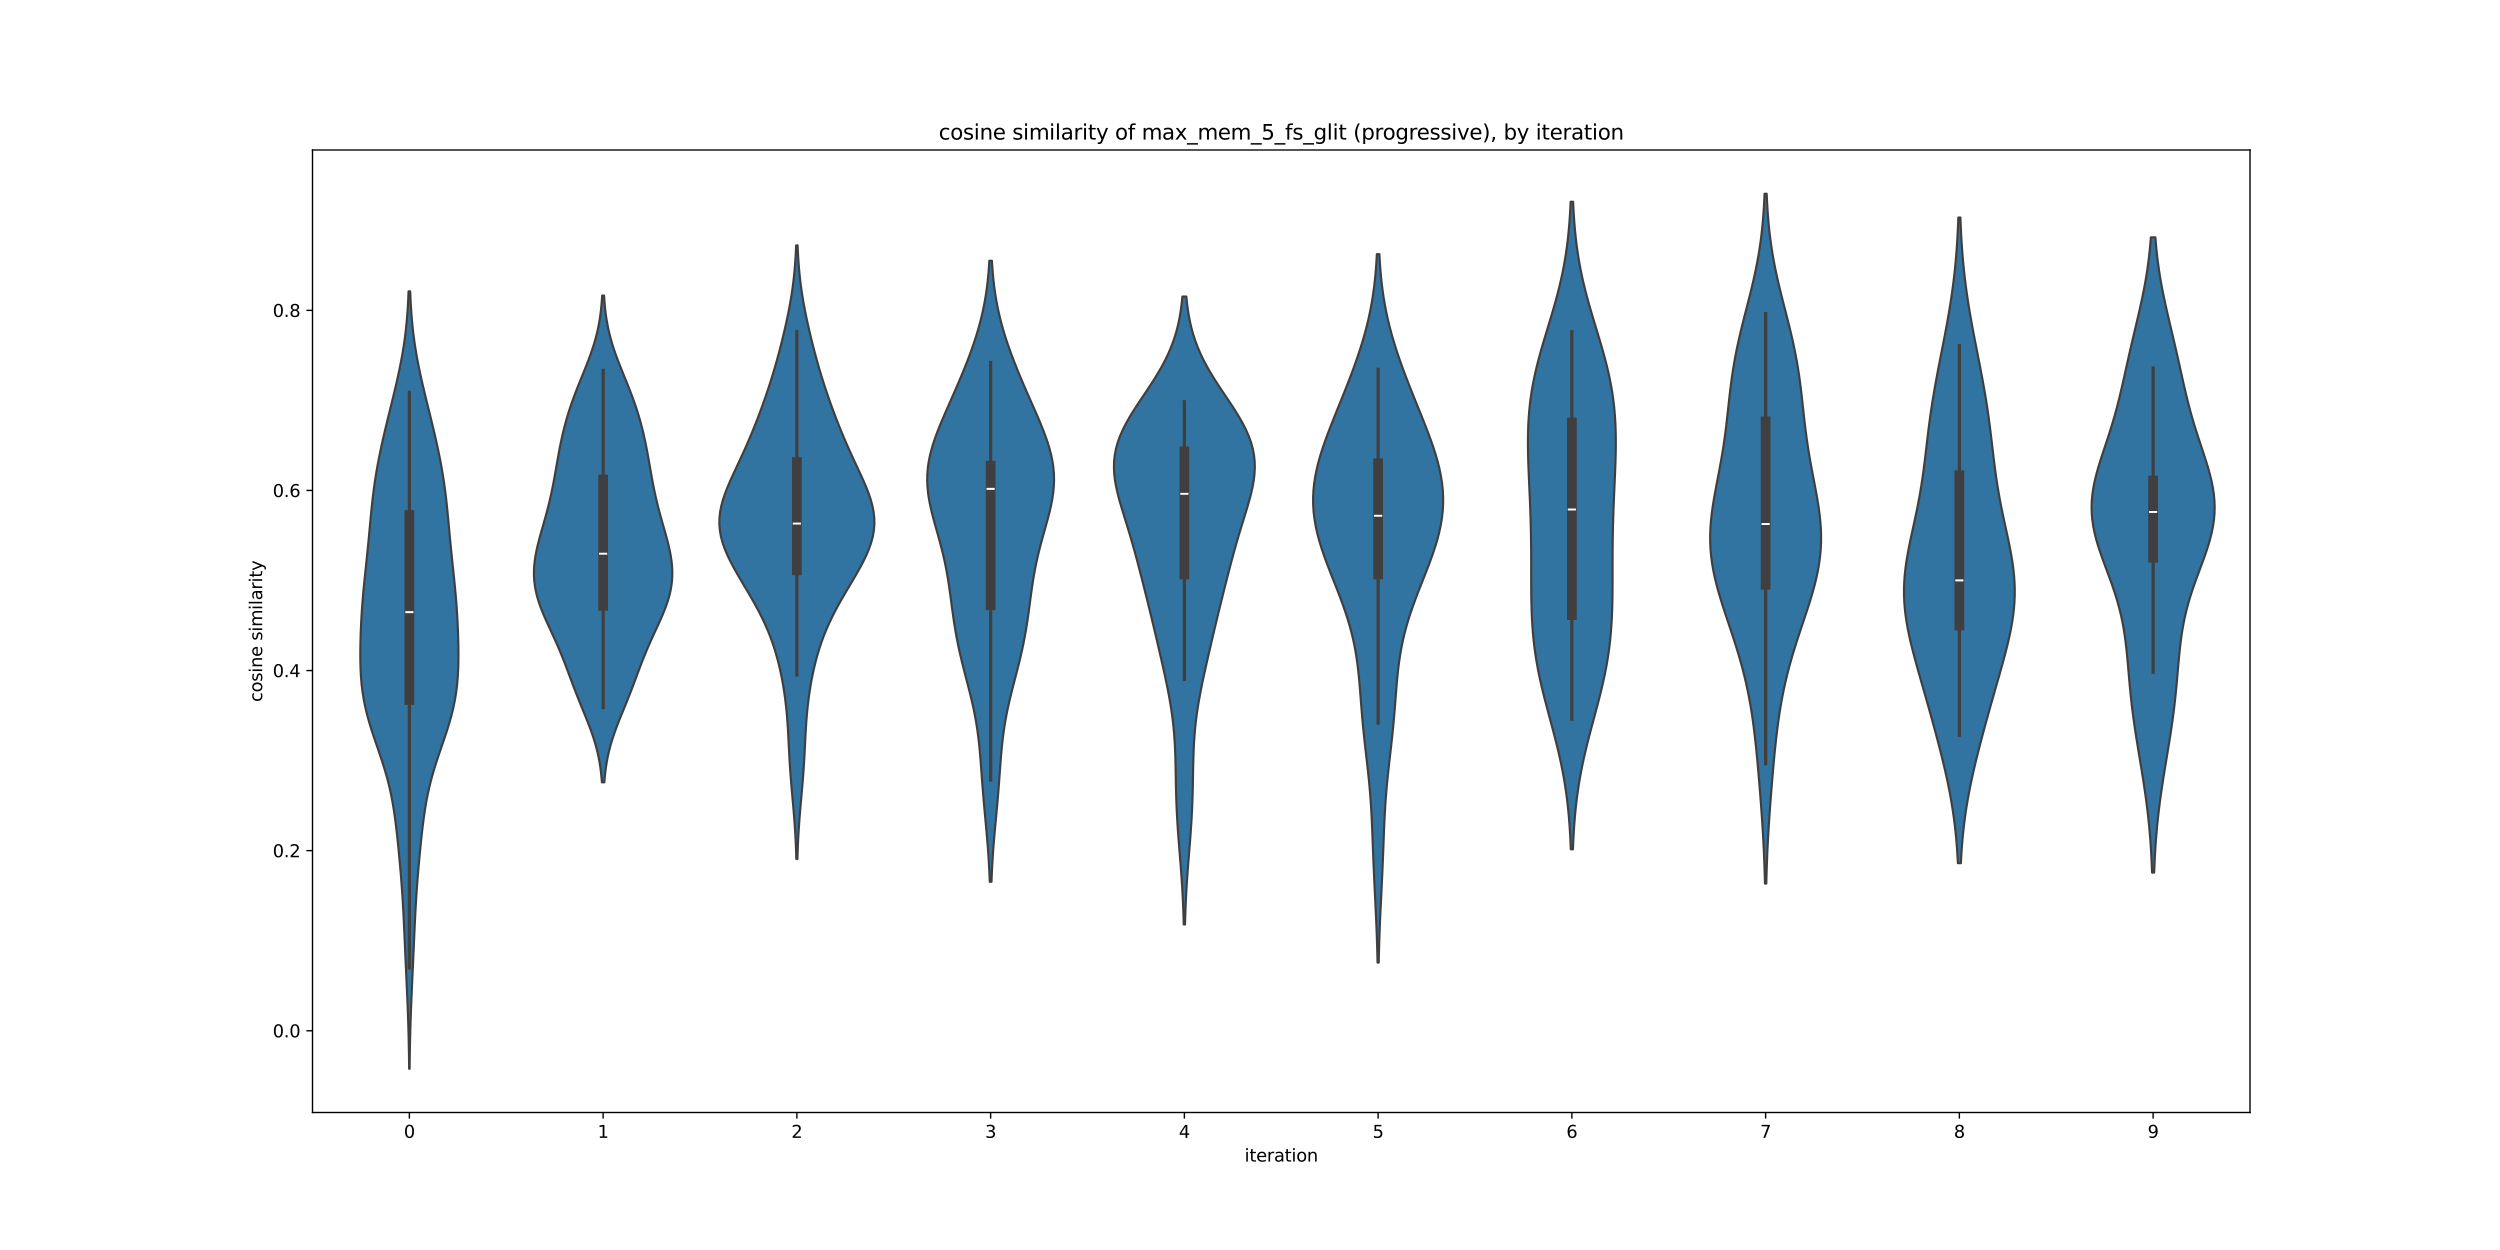 <?xml version="1.0" encoding="utf-8" standalone="no"?>
<!DOCTYPE svg PUBLIC "-//W3C//DTD SVG 1.1//EN"
  "http://www.w3.org/Graphics/SVG/1.1/DTD/svg11.dtd">
<svg xmlns:xlink="http://www.w3.org/1999/xlink" width="1440pt" height="720pt" viewBox="0 0 1440 720" xmlns="http://www.w3.org/2000/svg" version="1.1">
 <defs>
  <style type="text/css">*{stroke-linejoin: round; stroke-linecap: butt}</style>
 </defs>
 <g id="figure_1">
  <g id="patch_1">
   <path d="M 0 720 
L 1440 720 
L 1440 0 
L 0 0 
z
" style="fill: #ffffff"/>
  </g>
  <g id="axes_1">
   <g id="patch_2">
    <path d="M 180 640.8 
L 1296 640.8 
L 1296 86.4 
L 180 86.4 
z
" style="fill: #ffffff"/>
   </g>
   <g id="PolyCollection_1">
    <defs>
     <path id="m3b3d5b394d" d="M 235.932 -104.4 
L 235.668 -104.4 
L 235.617 -108.923 
L 235.552 -113.446 
L 235.471 -117.969 
L 235.371 -122.492 
L 235.253 -127.015 
L 235.116 -131.538 
L 234.96 -136.061 
L 234.787 -140.584 
L 234.6 -145.107 
L 234.402 -149.63 
L 234.196 -154.153 
L 233.988 -158.675 
L 233.78 -163.198 
L 233.574 -167.721 
L 233.372 -172.244 
L 233.173 -176.767 
L 232.973 -181.29 
L 232.769 -185.813 
L 232.555 -190.336 
L 232.324 -194.859 
L 232.072 -199.382 
L 231.792 -203.905 
L 231.483 -208.428 
L 231.144 -212.951 
L 230.777 -217.474 
L 230.384 -221.997 
L 229.969 -226.52 
L 229.534 -231.043 
L 229.077 -235.566 
L 228.59 -240.089 
L 228.064 -244.612 
L 227.481 -249.135 
L 226.821 -253.658 
L 226.062 -258.181 
L 225.184 -262.704 
L 224.171 -267.226 
L 223.018 -271.749 
L 221.729 -276.272 
L 220.322 -280.795 
L 218.824 -285.318 
L 217.278 -289.841 
L 215.728 -294.364 
L 214.227 -298.887 
L 212.82 -303.41 
L 211.551 -307.933 
L 210.449 -312.456 
L 209.534 -316.979 
L 208.811 -321.502 
L 208.271 -326.025 
L 207.899 -330.548 
L 207.669 -335.071 
L 207.556 -339.594 
L 207.537 -344.117 
L 207.589 -348.64 
L 207.701 -353.163 
L 207.863 -357.686 
L 208.074 -362.209 
L 208.333 -366.732 
L 208.643 -371.255 
L 209.001 -375.777 
L 209.405 -380.3 
L 209.846 -384.823 
L 210.311 -389.346 
L 210.788 -393.869 
L 211.263 -398.392 
L 211.726 -402.915 
L 212.171 -407.438 
L 212.6 -411.961 
L 213.017 -416.484 
L 213.436 -421.007 
L 213.871 -425.53 
L 214.339 -430.053 
L 214.856 -434.576 
L 215.434 -439.099 
L 216.083 -443.622 
L 216.807 -448.145 
L 217.607 -452.668 
L 218.478 -457.191 
L 219.415 -461.714 
L 220.408 -466.237 
L 221.448 -470.76 
L 222.524 -475.283 
L 223.625 -479.806 
L 224.739 -484.328 
L 225.853 -488.851 
L 226.954 -493.374 
L 228.027 -497.897 
L 229.058 -502.42 
L 230.034 -506.943 
L 230.941 -511.466 
L 231.77 -515.989 
L 232.513 -520.512 
L 233.166 -525.035 
L 233.727 -529.558 
L 234.199 -534.081 
L 234.587 -538.604 
L 234.899 -543.127 
L 235.145 -547.65 
L 235.333 -552.173 
L 236.267 -552.173 
L 236.267 -552.173 
L 236.455 -547.65 
L 236.701 -543.127 
L 237.013 -538.604 
L 237.401 -534.081 
L 237.873 -529.558 
L 238.434 -525.035 
L 239.087 -520.512 
L 239.83 -515.989 
L 240.659 -511.466 
L 241.566 -506.943 
L 242.542 -502.42 
L 243.573 -497.897 
L 244.646 -493.374 
L 245.747 -488.851 
L 246.861 -484.328 
L 247.975 -479.806 
L 249.076 -475.283 
L 250.152 -470.76 
L 251.192 -466.237 
L 252.185 -461.714 
L 253.122 -457.191 
L 253.993 -452.668 
L 254.793 -448.145 
L 255.517 -443.622 
L 256.166 -439.099 
L 256.744 -434.576 
L 257.261 -430.053 
L 257.729 -425.53 
L 258.164 -421.007 
L 258.583 -416.484 
L 259 -411.961 
L 259.429 -407.438 
L 259.874 -402.915 
L 260.337 -398.392 
L 260.812 -393.869 
L 261.289 -389.346 
L 261.754 -384.823 
L 262.195 -380.3 
L 262.599 -375.777 
L 262.957 -371.255 
L 263.267 -366.732 
L 263.526 -362.209 
L 263.737 -357.686 
L 263.899 -353.163 
L 264.011 -348.64 
L 264.063 -344.117 
L 264.044 -339.594 
L 263.931 -335.071 
L 263.701 -330.548 
L 263.329 -326.025 
L 262.789 -321.502 
L 262.066 -316.979 
L 261.151 -312.456 
L 260.049 -307.933 
L 258.78 -303.41 
L 257.373 -298.887 
L 255.872 -294.364 
L 254.322 -289.841 
L 252.776 -285.318 
L 251.278 -280.795 
L 249.871 -276.272 
L 248.582 -271.749 
L 247.429 -267.226 
L 246.416 -262.704 
L 245.538 -258.181 
L 244.779 -253.658 
L 244.119 -249.135 
L 243.536 -244.612 
L 243.01 -240.089 
L 242.523 -235.566 
L 242.066 -231.043 
L 241.631 -226.52 
L 241.216 -221.997 
L 240.823 -217.474 
L 240.456 -212.951 
L 240.117 -208.428 
L 239.808 -203.905 
L 239.528 -199.382 
L 239.276 -194.859 
L 239.045 -190.336 
L 238.831 -185.813 
L 238.627 -181.29 
L 238.427 -176.767 
L 238.228 -172.244 
L 238.026 -167.721 
L 237.82 -163.198 
L 237.612 -158.675 
L 237.404 -154.153 
L 237.198 -149.63 
L 237 -145.107 
L 236.813 -140.584 
L 236.64 -136.061 
L 236.484 -131.538 
L 236.347 -127.015 
L 236.229 -122.492 
L 236.129 -117.969 
L 236.048 -113.446 
L 235.983 -108.923 
L 235.932 -104.4 
z
" style="stroke: #3f3f3f; stroke-width: 1.25"/>
    </defs>
    <g clip-path="url(#p4d3bc3eda0)">
     <use xlink:href="#m3b3d5b394d" x="0" y="720" style="fill: #3274a1; stroke: #3f3f3f; stroke-width: 1.25"/>
    </g>
   </g>
   <g id="PolyCollection_2">
    <defs>
     <path id="m1da1e9e6a1" d="M 348.096 -269.37 
L 346.704 -269.37 
L 346.471 -272.202 
L 346.177 -275.035 
L 345.815 -277.867 
L 345.377 -280.699 
L 344.856 -283.531 
L 344.246 -286.364 
L 343.545 -289.196 
L 342.754 -292.028 
L 341.877 -294.861 
L 340.921 -297.693 
L 339.896 -300.525 
L 338.815 -303.357 
L 337.693 -306.19 
L 336.546 -309.022 
L 335.389 -311.854 
L 334.234 -314.686 
L 333.093 -317.519 
L 331.973 -320.351 
L 330.876 -323.183 
L 329.8 -326.016 
L 328.74 -328.848 
L 327.687 -331.68 
L 326.629 -334.512 
L 325.555 -337.345 
L 324.453 -340.177 
L 323.314 -343.009 
L 322.132 -345.841 
L 320.908 -348.674 
L 319.644 -351.506 
L 318.35 -354.338 
L 317.041 -357.171 
L 315.734 -360.003 
L 314.453 -362.835 
L 313.219 -365.667 
L 312.058 -368.5 
L 310.993 -371.332 
L 310.046 -374.164 
L 309.234 -376.996 
L 308.572 -379.829 
L 308.07 -382.661 
L 307.734 -385.493 
L 307.564 -388.326 
L 307.556 -391.158 
L 307.702 -393.99 
L 307.992 -396.822 
L 308.41 -399.655 
L 308.94 -402.487 
L 309.564 -405.319 
L 310.263 -408.151 
L 311.016 -410.984 
L 311.805 -413.816 
L 312.611 -416.648 
L 313.419 -419.481 
L 314.215 -422.313 
L 314.986 -425.145 
L 315.725 -427.977 
L 316.426 -430.81 
L 317.086 -433.642 
L 317.705 -436.474 
L 318.287 -439.306 
L 318.837 -442.139 
L 319.36 -444.971 
L 319.865 -447.803 
L 320.36 -450.636 
L 320.854 -453.468 
L 321.355 -456.3 
L 321.871 -459.132 
L 322.409 -461.965 
L 322.977 -464.797 
L 323.581 -467.629 
L 324.226 -470.461 
L 324.916 -473.294 
L 325.655 -476.126 
L 326.447 -478.958 
L 327.293 -481.791 
L 328.194 -484.623 
L 329.149 -487.455 
L 330.155 -490.287 
L 331.208 -493.12 
L 332.301 -495.952 
L 333.425 -498.784 
L 334.569 -501.616 
L 335.721 -504.449 
L 336.866 -507.281 
L 337.991 -510.113 
L 339.081 -512.945 
L 340.124 -515.778 
L 341.107 -518.61 
L 342.02 -521.442 
L 342.856 -524.275 
L 343.61 -527.107 
L 344.278 -529.939 
L 344.863 -532.771 
L 345.365 -535.604 
L 345.791 -538.436 
L 346.145 -541.268 
L 346.435 -544.1 
L 346.669 -546.933 
L 346.854 -549.765 
L 347.946 -549.765 
L 347.946 -549.765 
L 348.131 -546.933 
L 348.365 -544.1 
L 348.655 -541.268 
L 349.009 -538.436 
L 349.435 -535.604 
L 349.937 -532.771 
L 350.522 -529.939 
L 351.19 -527.107 
L 351.944 -524.275 
L 352.78 -521.442 
L 353.693 -518.61 
L 354.676 -515.778 
L 355.719 -512.945 
L 356.809 -510.113 
L 357.934 -507.281 
L 359.079 -504.449 
L 360.231 -501.616 
L 361.375 -498.784 
L 362.499 -495.952 
L 363.592 -493.12 
L 364.645 -490.287 
L 365.651 -487.455 
L 366.606 -484.623 
L 367.507 -481.791 
L 368.353 -478.958 
L 369.145 -476.126 
L 369.884 -473.294 
L 370.574 -470.461 
L 371.219 -467.629 
L 371.823 -464.797 
L 372.391 -461.965 
L 372.929 -459.132 
L 373.445 -456.3 
L 373.946 -453.468 
L 374.44 -450.636 
L 374.935 -447.803 
L 375.44 -444.971 
L 375.963 -442.139 
L 376.513 -439.306 
L 377.095 -436.474 
L 377.714 -433.642 
L 378.374 -430.81 
L 379.075 -427.977 
L 379.814 -425.145 
L 380.585 -422.313 
L 381.381 -419.481 
L 382.189 -416.648 
L 382.995 -413.816 
L 383.784 -410.984 
L 384.537 -408.151 
L 385.236 -405.319 
L 385.86 -402.487 
L 386.39 -399.655 
L 386.808 -396.822 
L 387.098 -393.99 
L 387.244 -391.158 
L 387.236 -388.326 
L 387.066 -385.493 
L 386.73 -382.661 
L 386.228 -379.829 
L 385.566 -376.996 
L 384.754 -374.164 
L 383.807 -371.332 
L 382.742 -368.5 
L 381.581 -365.667 
L 380.347 -362.835 
L 379.066 -360.003 
L 377.759 -357.171 
L 376.45 -354.338 
L 375.156 -351.506 
L 373.892 -348.674 
L 372.668 -345.841 
L 371.486 -343.009 
L 370.347 -340.177 
L 369.245 -337.345 
L 368.171 -334.512 
L 367.113 -331.68 
L 366.06 -328.848 
L 365 -326.016 
L 363.924 -323.183 
L 362.827 -320.351 
L 361.707 -317.519 
L 360.566 -314.686 
L 359.411 -311.854 
L 358.254 -309.022 
L 357.107 -306.19 
L 355.985 -303.357 
L 354.904 -300.525 
L 353.879 -297.693 
L 352.923 -294.861 
L 352.046 -292.028 
L 351.255 -289.196 
L 350.554 -286.364 
L 349.944 -283.531 
L 349.423 -280.699 
L 348.985 -277.867 
L 348.623 -275.035 
L 348.329 -272.202 
L 348.096 -269.37 
z
" style="stroke: #3f3f3f; stroke-width: 1.25"/>
    </defs>
    <g clip-path="url(#p4d3bc3eda0)">
     <use xlink:href="#m1da1e9e6a1" x="0" y="720" style="fill: #3274a1; stroke: #3f3f3f; stroke-width: 1.25"/>
    </g>
   </g>
   <g id="PolyCollection_3">
    <defs>
     <path id="m10c1186161" d="M 459.311 -225.217 
L 458.689 -225.217 
L 458.583 -228.787 
L 458.451 -232.357 
L 458.29 -235.926 
L 458.099 -239.496 
L 457.878 -243.066 
L 457.628 -246.636 
L 457.352 -250.206 
L 457.055 -253.776 
L 456.743 -257.345 
L 456.425 -260.915 
L 456.107 -264.485 
L 455.8 -268.055 
L 455.509 -271.625 
L 455.24 -275.195 
L 454.997 -278.764 
L 454.778 -282.334 
L 454.58 -285.904 
L 454.397 -289.474 
L 454.218 -293.044 
L 454.034 -296.614 
L 453.831 -300.183 
L 453.599 -303.753 
L 453.325 -307.323 
L 453.002 -310.893 
L 452.622 -314.463 
L 452.181 -318.033 
L 451.675 -321.602 
L 451.101 -325.172 
L 450.458 -328.742 
L 449.741 -332.312 
L 448.944 -335.882 
L 448.061 -339.452 
L 447.084 -343.021 
L 446.001 -346.591 
L 444.806 -350.161 
L 443.488 -353.731 
L 442.044 -357.301 
L 440.472 -360.871 
L 438.774 -364.441 
L 436.958 -368.01 
L 435.037 -371.58 
L 433.027 -375.15 
L 430.951 -378.72 
L 428.838 -382.29 
L 426.72 -385.86 
L 424.635 -389.429 
L 422.625 -392.999 
L 420.734 -396.569 
L 419.01 -400.139 
L 417.499 -403.709 
L 416.246 -407.279 
L 415.288 -410.848 
L 414.654 -414.418 
L 414.36 -417.988 
L 414.411 -421.558 
L 414.796 -425.128 
L 415.493 -428.698 
L 416.466 -432.267 
L 417.672 -435.837 
L 419.063 -439.407 
L 420.588 -442.977 
L 422.202 -446.547 
L 423.862 -450.117 
L 425.534 -453.686 
L 427.192 -457.256 
L 428.818 -460.826 
L 430.402 -464.396 
L 431.938 -467.966 
L 433.427 -471.536 
L 434.87 -475.105 
L 436.269 -478.675 
L 437.626 -482.245 
L 438.944 -485.815 
L 440.222 -489.385 
L 441.459 -492.955 
L 442.656 -496.524 
L 443.81 -500.094 
L 444.922 -503.664 
L 445.992 -507.234 
L 447.022 -510.804 
L 448.014 -514.374 
L 448.969 -517.943 
L 449.89 -521.513 
L 450.779 -525.083 
L 451.634 -528.653 
L 452.455 -532.223 
L 453.24 -535.793 
L 453.983 -539.362 
L 454.68 -542.932 
L 455.327 -546.502 
L 455.919 -550.072 
L 456.452 -553.642 
L 456.924 -557.212 
L 457.336 -560.781 
L 457.687 -564.351 
L 457.982 -567.921 
L 458.224 -571.491 
L 458.419 -575.061 
L 458.572 -578.631 
L 459.428 -578.631 
L 459.428 -578.631 
L 459.581 -575.061 
L 459.776 -571.491 
L 460.018 -567.921 
L 460.313 -564.351 
L 460.664 -560.781 
L 461.076 -557.212 
L 461.548 -553.642 
L 462.081 -550.072 
L 462.673 -546.502 
L 463.32 -542.932 
L 464.017 -539.362 
L 464.76 -535.793 
L 465.545 -532.223 
L 466.366 -528.653 
L 467.221 -525.083 
L 468.11 -521.513 
L 469.031 -517.943 
L 469.986 -514.374 
L 470.978 -510.804 
L 472.008 -507.234 
L 473.078 -503.664 
L 474.19 -500.094 
L 475.344 -496.524 
L 476.541 -492.955 
L 477.778 -489.385 
L 479.056 -485.815 
L 480.374 -482.245 
L 481.731 -478.675 
L 483.13 -475.105 
L 484.573 -471.536 
L 486.062 -467.966 
L 487.598 -464.396 
L 489.182 -460.826 
L 490.808 -457.256 
L 492.466 -453.686 
L 494.138 -450.117 
L 495.798 -446.547 
L 497.412 -442.977 
L 498.937 -439.407 
L 500.328 -435.837 
L 501.534 -432.267 
L 502.507 -428.698 
L 503.204 -425.128 
L 503.589 -421.558 
L 503.64 -417.988 
L 503.346 -414.418 
L 502.712 -410.848 
L 501.754 -407.279 
L 500.501 -403.709 
L 498.99 -400.139 
L 497.266 -396.569 
L 495.375 -392.999 
L 493.365 -389.429 
L 491.28 -385.86 
L 489.162 -382.29 
L 487.049 -378.72 
L 484.973 -375.15 
L 482.963 -371.58 
L 481.042 -368.01 
L 479.226 -364.441 
L 477.528 -360.871 
L 475.956 -357.301 
L 474.512 -353.731 
L 473.194 -350.161 
L 471.999 -346.591 
L 470.916 -343.021 
L 469.939 -339.452 
L 469.056 -335.882 
L 468.259 -332.312 
L 467.542 -328.742 
L 466.899 -325.172 
L 466.325 -321.602 
L 465.819 -318.033 
L 465.378 -314.463 
L 464.998 -310.893 
L 464.675 -307.323 
L 464.401 -303.753 
L 464.169 -300.183 
L 463.966 -296.614 
L 463.782 -293.044 
L 463.603 -289.474 
L 463.42 -285.904 
L 463.222 -282.334 
L 463.003 -278.764 
L 462.76 -275.195 
L 462.491 -271.625 
L 462.2 -268.055 
L 461.893 -264.485 
L 461.575 -260.915 
L 461.257 -257.345 
L 460.945 -253.776 
L 460.648 -250.206 
L 460.372 -246.636 
L 460.122 -243.066 
L 459.901 -239.496 
L 459.71 -235.926 
L 459.549 -232.357 
L 459.417 -228.787 
L 459.311 -225.217 
z
" style="stroke: #3f3f3f; stroke-width: 1.25"/>
    </defs>
    <g clip-path="url(#p4d3bc3eda0)">
     <use xlink:href="#m10c1186161" x="0" y="720" style="fill: #3274a1; stroke: #3f3f3f; stroke-width: 1.25"/>
    </g>
   </g>
   <g id="PolyCollection_4">
    <defs>
     <path id="mab4e0739ba" d="M 571.103 -212.112 
L 570.097 -212.112 
L 569.957 -215.725 
L 569.791 -219.338 
L 569.597 -222.951 
L 569.374 -226.564 
L 569.124 -230.177 
L 568.847 -233.79 
L 568.548 -237.403 
L 568.23 -241.016 
L 567.9 -244.629 
L 567.563 -248.242 
L 567.227 -251.856 
L 566.896 -255.469 
L 566.577 -259.082 
L 566.271 -262.695 
L 565.982 -266.308 
L 565.706 -269.921 
L 565.44 -273.534 
L 565.178 -277.147 
L 564.908 -280.76 
L 564.621 -284.373 
L 564.304 -287.986 
L 563.946 -291.599 
L 563.533 -295.212 
L 563.058 -298.825 
L 562.512 -302.438 
L 561.893 -306.051 
L 561.201 -309.664 
L 560.439 -313.277 
L 559.616 -316.89 
L 558.742 -320.503 
L 557.831 -324.116 
L 556.898 -327.729 
L 555.96 -331.342 
L 555.031 -334.955 
L 554.128 -338.568 
L 553.263 -342.181 
L 552.446 -345.795 
L 551.684 -349.408 
L 550.981 -353.021 
L 550.335 -356.634 
L 549.744 -360.247 
L 549.199 -363.86 
L 548.69 -367.473 
L 548.204 -371.086 
L 547.726 -374.699 
L 547.239 -378.312 
L 546.728 -381.925 
L 546.177 -385.538 
L 545.573 -389.151 
L 544.905 -392.764 
L 544.167 -396.377 
L 543.355 -399.99 
L 542.474 -403.603 
L 541.532 -407.216 
L 540.544 -410.829 
L 539.53 -414.442 
L 538.516 -418.055 
L 537.532 -421.668 
L 536.611 -425.281 
L 535.786 -428.894 
L 535.091 -432.507 
L 534.557 -436.121 
L 534.208 -439.734 
L 534.066 -443.347 
L 534.143 -446.96 
L 534.443 -450.573 
L 534.964 -454.186 
L 535.695 -457.799 
L 536.619 -461.412 
L 537.714 -465.025 
L 538.956 -468.638 
L 540.317 -472.251 
L 541.772 -475.864 
L 543.293 -479.477 
L 544.859 -483.09 
L 546.45 -486.703 
L 548.048 -490.316 
L 549.64 -493.929 
L 551.215 -497.542 
L 552.763 -501.155 
L 554.276 -504.768 
L 555.749 -508.381 
L 557.174 -511.994 
L 558.546 -515.607 
L 559.857 -519.22 
L 561.101 -522.833 
L 562.273 -526.446 
L 563.366 -530.06 
L 564.376 -533.673 
L 565.298 -537.286 
L 566.132 -540.899 
L 566.875 -544.512 
L 567.53 -548.125 
L 568.1 -551.738 
L 568.588 -555.351 
L 569.001 -558.964 
L 569.345 -562.577 
L 569.628 -566.19 
L 569.857 -569.803 
L 571.343 -569.803 
L 571.343 -569.803 
L 571.572 -566.19 
L 571.855 -562.577 
L 572.199 -558.964 
L 572.612 -555.351 
L 573.1 -551.738 
L 573.67 -548.125 
L 574.325 -544.512 
L 575.068 -540.899 
L 575.902 -537.286 
L 576.824 -533.673 
L 577.834 -530.06 
L 578.927 -526.446 
L 580.099 -522.833 
L 581.343 -519.22 
L 582.654 -515.607 
L 584.026 -511.994 
L 585.451 -508.381 
L 586.924 -504.768 
L 588.437 -501.155 
L 589.985 -497.542 
L 591.56 -493.929 
L 593.152 -490.316 
L 594.75 -486.703 
L 596.341 -483.09 
L 597.907 -479.477 
L 599.428 -475.864 
L 600.883 -472.251 
L 602.244 -468.638 
L 603.486 -465.025 
L 604.581 -461.412 
L 605.505 -457.799 
L 606.236 -454.186 
L 606.757 -450.573 
L 607.057 -446.96 
L 607.134 -443.347 
L 606.992 -439.734 
L 606.643 -436.121 
L 606.109 -432.507 
L 605.414 -428.894 
L 604.589 -425.281 
L 603.668 -421.668 
L 602.684 -418.055 
L 601.67 -414.442 
L 600.656 -410.829 
L 599.668 -407.216 
L 598.726 -403.603 
L 597.845 -399.99 
L 597.033 -396.377 
L 596.295 -392.764 
L 595.627 -389.151 
L 595.023 -385.538 
L 594.472 -381.925 
L 593.961 -378.312 
L 593.474 -374.699 
L 592.996 -371.086 
L 592.51 -367.473 
L 592.001 -363.86 
L 591.456 -360.247 
L 590.865 -356.634 
L 590.219 -353.021 
L 589.516 -349.408 
L 588.754 -345.795 
L 587.937 -342.181 
L 587.072 -338.568 
L 586.169 -334.955 
L 585.24 -331.342 
L 584.302 -327.729 
L 583.369 -324.116 
L 582.458 -320.503 
L 581.584 -316.89 
L 580.761 -313.277 
L 579.999 -309.664 
L 579.307 -306.051 
L 578.688 -302.438 
L 578.142 -298.825 
L 577.667 -295.212 
L 577.254 -291.599 
L 576.896 -287.986 
L 576.579 -284.373 
L 576.292 -280.76 
L 576.022 -277.147 
L 575.76 -273.534 
L 575.494 -269.921 
L 575.218 -266.308 
L 574.929 -262.695 
L 574.623 -259.082 
L 574.304 -255.469 
L 573.973 -251.856 
L 573.637 -248.242 
L 573.3 -244.629 
L 572.97 -241.016 
L 572.652 -237.403 
L 572.353 -233.79 
L 572.076 -230.177 
L 571.826 -226.564 
L 571.603 -222.951 
L 571.409 -219.338 
L 571.243 -215.725 
L 571.103 -212.112 
z
" style="stroke: #3f3f3f; stroke-width: 1.25"/>
    </defs>
    <g clip-path="url(#p4d3bc3eda0)">
     <use xlink:href="#mab4e0739ba" x="0" y="720" style="fill: #3274a1; stroke: #3f3f3f; stroke-width: 1.25"/>
    </g>
   </g>
   <g id="PolyCollection_5">
    <defs>
     <path id="m8ecec737ab" d="M 682.564 -187.503 
L 681.836 -187.503 
L 681.735 -191.156 
L 681.614 -194.809 
L 681.472 -198.463 
L 681.306 -202.116 
L 681.117 -205.769 
L 680.904 -209.422 
L 680.669 -213.076 
L 680.415 -216.729 
L 680.143 -220.382 
L 679.859 -224.035 
L 679.567 -227.688 
L 679.273 -231.342 
L 678.983 -234.995 
L 678.704 -238.648 
L 678.441 -242.301 
L 678.199 -245.955 
L 677.983 -249.608 
L 677.796 -253.261 
L 677.639 -256.914 
L 677.51 -260.568 
L 677.408 -264.221 
L 677.325 -267.874 
L 677.257 -271.527 
L 677.193 -275.181 
L 677.123 -278.834 
L 677.037 -282.487 
L 676.923 -286.14 
L 676.77 -289.794 
L 676.567 -293.447 
L 676.307 -297.1 
L 675.984 -300.753 
L 675.592 -304.407 
L 675.132 -308.06 
L 674.605 -311.713 
L 674.015 -315.366 
L 673.368 -319.02 
L 672.671 -322.673 
L 671.934 -326.326 
L 671.163 -329.979 
L 670.367 -333.633 
L 669.553 -337.286 
L 668.726 -340.939 
L 667.889 -344.592 
L 667.044 -348.246 
L 666.192 -351.899 
L 665.333 -355.552 
L 664.465 -359.205 
L 663.59 -362.859 
L 662.705 -366.512 
L 661.812 -370.165 
L 660.911 -373.818 
L 660.002 -377.472 
L 659.086 -381.125 
L 658.164 -384.778 
L 657.233 -388.431 
L 656.292 -392.085 
L 655.336 -395.738 
L 654.361 -399.391 
L 653.361 -403.044 
L 652.332 -406.698 
L 651.273 -410.351 
L 650.182 -414.004 
L 649.067 -417.657 
L 647.938 -421.311 
L 646.812 -424.964 
L 645.713 -428.617 
L 644.671 -432.27 
L 643.721 -435.924 
L 642.902 -439.577 
L 642.254 -443.23 
L 641.817 -446.883 
L 641.626 -450.536 
L 641.711 -454.19 
L 642.095 -457.843 
L 642.791 -461.496 
L 643.801 -465.149 
L 645.116 -468.803 
L 646.716 -472.456 
L 648.571 -476.109 
L 650.643 -479.762 
L 652.885 -483.416 
L 655.25 -487.069 
L 657.684 -490.722 
L 660.137 -494.375 
L 662.561 -498.029 
L 664.912 -501.682 
L 667.151 -505.335 
L 669.249 -508.988 
L 671.182 -512.642 
L 672.935 -516.295 
L 674.501 -519.948 
L 675.877 -523.601 
L 677.069 -527.255 
L 678.086 -530.908 
L 678.942 -534.561 
L 679.651 -538.214 
L 680.23 -541.868 
L 680.697 -545.521 
L 681.067 -549.174 
L 683.333 -549.174 
L 683.333 -549.174 
L 683.703 -545.521 
L 684.17 -541.868 
L 684.749 -538.214 
L 685.458 -534.561 
L 686.314 -530.908 
L 687.331 -527.255 
L 688.523 -523.601 
L 689.899 -519.948 
L 691.465 -516.295 
L 693.218 -512.642 
L 695.151 -508.988 
L 697.249 -505.335 
L 699.488 -501.682 
L 701.839 -498.029 
L 704.263 -494.375 
L 706.716 -490.722 
L 709.15 -487.069 
L 711.515 -483.416 
L 713.757 -479.762 
L 715.829 -476.109 
L 717.684 -472.456 
L 719.284 -468.803 
L 720.599 -465.149 
L 721.609 -461.496 
L 722.305 -457.843 
L 722.689 -454.19 
L 722.774 -450.536 
L 722.583 -446.883 
L 722.146 -443.23 
L 721.498 -439.577 
L 720.679 -435.924 
L 719.729 -432.27 
L 718.687 -428.617 
L 717.588 -424.964 
L 716.462 -421.311 
L 715.333 -417.657 
L 714.218 -414.004 
L 713.127 -410.351 
L 712.068 -406.698 
L 711.039 -403.044 
L 710.039 -399.391 
L 709.064 -395.738 
L 708.108 -392.085 
L 707.167 -388.431 
L 706.236 -384.778 
L 705.314 -381.125 
L 704.398 -377.472 
L 703.489 -373.818 
L 702.588 -370.165 
L 701.695 -366.512 
L 700.81 -362.859 
L 699.935 -359.205 
L 699.067 -355.552 
L 698.208 -351.899 
L 697.356 -348.246 
L 696.511 -344.592 
L 695.674 -340.939 
L 694.847 -337.286 
L 694.033 -333.633 
L 693.237 -329.979 
L 692.466 -326.326 
L 691.729 -322.673 
L 691.032 -319.02 
L 690.385 -315.366 
L 689.795 -311.713 
L 689.268 -308.06 
L 688.808 -304.407 
L 688.416 -300.753 
L 688.093 -297.1 
L 687.833 -293.447 
L 687.63 -289.794 
L 687.477 -286.14 
L 687.363 -282.487 
L 687.277 -278.834 
L 687.207 -275.181 
L 687.143 -271.527 
L 687.075 -267.874 
L 686.992 -264.221 
L 686.89 -260.568 
L 686.761 -256.914 
L 686.604 -253.261 
L 686.417 -249.608 
L 686.201 -245.955 
L 685.959 -242.301 
L 685.696 -238.648 
L 685.417 -234.995 
L 685.127 -231.342 
L 684.833 -227.688 
L 684.541 -224.035 
L 684.257 -220.382 
L 683.985 -216.729 
L 683.731 -213.076 
L 683.496 -209.422 
L 683.283 -205.769 
L 683.094 -202.116 
L 682.928 -198.463 
L 682.786 -194.809 
L 682.665 -191.156 
L 682.564 -187.503 
z
" style="stroke: #3f3f3f; stroke-width: 1.25"/>
    </defs>
    <g clip-path="url(#p4d3bc3eda0)">
     <use xlink:href="#m8ecec737ab" x="0" y="720" style="fill: #3274a1; stroke: #3f3f3f; stroke-width: 1.25"/>
    </g>
   </g>
   <g id="PolyCollection_6">
    <defs>
     <path id="m9e7f1ba673" d="M 794.134 -165.542 
L 793.466 -165.542 
L 793.374 -169.664 
L 793.266 -173.786 
L 793.14 -177.907 
L 792.997 -182.029 
L 792.838 -186.151 
L 792.663 -190.273 
L 792.476 -194.395 
L 792.28 -198.516 
L 792.078 -202.638 
L 791.875 -206.76 
L 791.675 -210.882 
L 791.482 -215.004 
L 791.297 -219.125 
L 791.122 -223.247 
L 790.957 -227.369 
L 790.799 -231.491 
L 790.643 -235.613 
L 790.485 -239.734 
L 790.315 -243.856 
L 790.128 -247.978 
L 789.913 -252.1 
L 789.666 -256.222 
L 789.38 -260.343 
L 789.052 -264.465 
L 788.683 -268.587 
L 788.277 -272.709 
L 787.838 -276.831 
L 787.377 -280.952 
L 786.903 -285.074 
L 786.43 -289.196 
L 785.968 -293.318 
L 785.526 -297.44 
L 785.113 -301.561 
L 784.73 -305.683 
L 784.376 -309.805 
L 784.045 -313.927 
L 783.727 -318.049 
L 783.407 -322.171 
L 783.067 -326.292 
L 782.688 -330.414 
L 782.25 -334.536 
L 781.733 -338.658 
L 781.119 -342.78 
L 780.396 -346.901 
L 779.551 -351.023 
L 778.581 -355.145 
L 777.483 -359.267 
L 776.261 -363.389 
L 774.926 -367.51 
L 773.489 -371.632 
L 771.969 -375.754 
L 770.387 -379.876 
L 768.766 -383.998 
L 767.134 -388.119 
L 765.52 -392.241 
L 763.952 -396.363 
L 762.461 -400.485 
L 761.076 -404.607 
L 759.826 -408.728 
L 758.736 -412.85 
L 757.829 -416.972 
L 757.124 -421.094 
L 756.637 -425.216 
L 756.378 -429.337 
L 756.35 -433.459 
L 756.553 -437.581 
L 756.982 -441.703 
L 757.625 -445.825 
L 758.468 -449.946 
L 759.491 -454.068 
L 760.673 -458.19 
L 761.991 -462.312 
L 763.421 -466.434 
L 764.94 -470.556 
L 766.525 -474.677 
L 768.156 -478.799 
L 769.814 -482.921 
L 771.483 -487.043 
L 773.149 -491.165 
L 774.799 -495.286 
L 776.422 -499.408 
L 778.008 -503.53 
L 779.546 -507.652 
L 781.029 -511.774 
L 782.447 -515.895 
L 783.792 -520.017 
L 785.055 -524.139 
L 786.231 -528.261 
L 787.314 -532.383 
L 788.3 -536.504 
L 789.186 -540.626 
L 789.973 -544.748 
L 790.663 -548.87 
L 791.26 -552.992 
L 791.768 -557.113 
L 792.195 -561.235 
L 792.548 -565.357 
L 792.837 -569.479 
L 793.069 -573.601 
L 794.531 -573.601 
L 794.531 -573.601 
L 794.763 -569.479 
L 795.052 -565.357 
L 795.405 -561.235 
L 795.832 -557.113 
L 796.34 -552.992 
L 796.937 -548.87 
L 797.627 -544.748 
L 798.414 -540.626 
L 799.3 -536.504 
L 800.286 -532.383 
L 801.369 -528.261 
L 802.545 -524.139 
L 803.808 -520.017 
L 805.153 -515.895 
L 806.571 -511.774 
L 808.054 -507.652 
L 809.592 -503.53 
L 811.178 -499.408 
L 812.801 -495.286 
L 814.451 -491.165 
L 816.117 -487.043 
L 817.786 -482.921 
L 819.444 -478.799 
L 821.075 -474.677 
L 822.66 -470.556 
L 824.179 -466.434 
L 825.609 -462.312 
L 826.927 -458.19 
L 828.109 -454.068 
L 829.132 -449.946 
L 829.975 -445.825 
L 830.618 -441.703 
L 831.047 -437.581 
L 831.25 -433.459 
L 831.222 -429.337 
L 830.963 -425.216 
L 830.476 -421.094 
L 829.771 -416.972 
L 828.864 -412.85 
L 827.774 -408.728 
L 826.524 -404.607 
L 825.139 -400.485 
L 823.648 -396.363 
L 822.08 -392.241 
L 820.466 -388.119 
L 818.834 -383.998 
L 817.213 -379.876 
L 815.631 -375.754 
L 814.111 -371.632 
L 812.674 -367.51 
L 811.339 -363.389 
L 810.117 -359.267 
L 809.019 -355.145 
L 808.049 -351.023 
L 807.204 -346.901 
L 806.481 -342.78 
L 805.867 -338.658 
L 805.35 -334.536 
L 804.912 -330.414 
L 804.533 -326.292 
L 804.193 -322.171 
L 803.873 -318.049 
L 803.555 -313.927 
L 803.224 -309.805 
L 802.87 -305.683 
L 802.487 -301.561 
L 802.074 -297.44 
L 801.632 -293.318 
L 801.17 -289.196 
L 800.697 -285.074 
L 800.223 -280.952 
L 799.762 -276.831 
L 799.323 -272.709 
L 798.917 -268.587 
L 798.548 -264.465 
L 798.22 -260.343 
L 797.934 -256.222 
L 797.687 -252.1 
L 797.472 -247.978 
L 797.285 -243.856 
L 797.115 -239.734 
L 796.957 -235.613 
L 796.801 -231.491 
L 796.643 -227.369 
L 796.478 -223.247 
L 796.303 -219.125 
L 796.118 -215.004 
L 795.925 -210.882 
L 795.725 -206.76 
L 795.522 -202.638 
L 795.32 -198.516 
L 795.124 -194.395 
L 794.937 -190.273 
L 794.762 -186.151 
L 794.603 -182.029 
L 794.46 -177.907 
L 794.334 -173.786 
L 794.226 -169.664 
L 794.134 -165.542 
z
" style="stroke: #3f3f3f; stroke-width: 1.25"/>
    </defs>
    <g clip-path="url(#p4d3bc3eda0)">
     <use xlink:href="#m9e7f1ba673" x="0" y="720" style="fill: #3274a1; stroke: #3f3f3f; stroke-width: 1.25"/>
    </g>
   </g>
   <g id="PolyCollection_7">
    <defs>
     <path id="m4d5f854167" d="M 906.015 -230.814 
L 904.785 -230.814 
L 904.63 -234.582 
L 904.444 -238.349 
L 904.222 -242.117 
L 903.961 -245.884 
L 903.656 -249.652 
L 903.302 -253.42 
L 902.897 -257.187 
L 902.437 -260.955 
L 901.919 -264.722 
L 901.342 -268.49 
L 900.704 -272.258 
L 900.005 -276.025 
L 899.248 -279.793 
L 898.435 -283.56 
L 897.57 -287.328 
L 896.66 -291.096 
L 895.71 -294.863 
L 894.73 -298.631 
L 893.729 -302.398 
L 892.717 -306.166 
L 891.706 -309.934 
L 890.705 -313.701 
L 889.727 -317.469 
L 888.782 -321.236 
L 887.88 -325.004 
L 887.03 -328.772 
L 886.241 -332.539 
L 885.517 -336.307 
L 884.864 -340.074 
L 884.285 -343.842 
L 883.779 -347.61 
L 883.348 -351.377 
L 882.987 -355.145 
L 882.693 -358.912 
L 882.46 -362.68 
L 882.283 -366.447 
L 882.155 -370.215 
L 882.067 -373.983 
L 882.012 -377.75 
L 881.982 -381.518 
L 881.969 -385.285 
L 881.967 -389.053 
L 881.967 -392.821 
L 881.965 -396.588 
L 881.956 -400.356 
L 881.933 -404.123 
L 881.895 -407.891 
L 881.839 -411.659 
L 881.764 -415.426 
L 881.668 -419.194 
L 881.553 -422.961 
L 881.421 -426.729 
L 881.273 -430.497 
L 881.113 -434.264 
L 880.946 -438.032 
L 880.777 -441.799 
L 880.611 -445.567 
L 880.456 -449.335 
L 880.318 -453.102 
L 880.207 -456.87 
L 880.129 -460.637 
L 880.093 -464.405 
L 880.108 -468.173 
L 880.182 -471.94 
L 880.323 -475.708 
L 880.538 -479.475 
L 880.833 -483.243 
L 881.214 -487.011 
L 881.683 -490.778 
L 882.243 -494.546 
L 882.894 -498.313 
L 883.632 -502.081 
L 884.454 -505.849 
L 885.354 -509.616 
L 886.323 -513.384 
L 887.352 -517.151 
L 888.429 -520.919 
L 889.541 -524.687 
L 890.676 -528.454 
L 891.82 -532.222 
L 892.961 -535.989 
L 894.084 -539.757 
L 895.178 -543.525 
L 896.233 -547.292 
L 897.239 -551.06 
L 898.188 -554.827 
L 899.075 -558.595 
L 899.895 -562.363 
L 900.645 -566.13 
L 901.325 -569.898 
L 901.935 -573.665 
L 902.478 -577.433 
L 902.955 -581.201 
L 903.37 -584.968 
L 903.729 -588.736 
L 904.036 -592.503 
L 904.296 -596.271 
L 904.513 -600.038 
L 904.694 -603.806 
L 906.106 -603.806 
L 906.106 -603.806 
L 906.287 -600.038 
L 906.504 -596.271 
L 906.764 -592.503 
L 907.071 -588.736 
L 907.43 -584.968 
L 907.845 -581.201 
L 908.322 -577.433 
L 908.865 -573.665 
L 909.475 -569.898 
L 910.155 -566.13 
L 910.905 -562.363 
L 911.725 -558.595 
L 912.612 -554.827 
L 913.561 -551.06 
L 914.567 -547.292 
L 915.622 -543.525 
L 916.716 -539.757 
L 917.839 -535.989 
L 918.98 -532.222 
L 920.124 -528.454 
L 921.259 -524.687 
L 922.371 -520.919 
L 923.448 -517.151 
L 924.477 -513.384 
L 925.446 -509.616 
L 926.346 -505.849 
L 927.168 -502.081 
L 927.906 -498.313 
L 928.557 -494.546 
L 929.117 -490.778 
L 929.586 -487.011 
L 929.967 -483.243 
L 930.262 -479.475 
L 930.477 -475.708 
L 930.618 -471.94 
L 930.692 -468.173 
L 930.707 -464.405 
L 930.671 -460.637 
L 930.593 -456.87 
L 930.482 -453.102 
L 930.344 -449.335 
L 930.189 -445.567 
L 930.024 -441.799 
L 929.854 -438.032 
L 929.687 -434.264 
L 929.527 -430.497 
L 929.379 -426.729 
L 929.247 -422.961 
L 929.132 -419.194 
L 929.036 -415.426 
L 928.961 -411.659 
L 928.905 -407.891 
L 928.867 -404.123 
L 928.844 -400.356 
L 928.835 -396.588 
L 928.833 -392.821 
L 928.833 -389.053 
L 928.831 -385.285 
L 928.818 -381.518 
L 928.788 -377.75 
L 928.733 -373.983 
L 928.645 -370.215 
L 928.517 -366.447 
L 928.34 -362.68 
L 928.107 -358.912 
L 927.813 -355.145 
L 927.452 -351.377 
L 927.021 -347.61 
L 926.515 -343.842 
L 925.936 -340.074 
L 925.283 -336.307 
L 924.559 -332.539 
L 923.77 -328.772 
L 922.92 -325.004 
L 922.018 -321.236 
L 921.073 -317.469 
L 920.095 -313.701 
L 919.094 -309.934 
L 918.083 -306.166 
L 917.071 -302.398 
L 916.07 -298.631 
L 915.09 -294.863 
L 914.14 -291.096 
L 913.23 -287.328 
L 912.365 -283.56 
L 911.552 -279.793 
L 910.795 -276.025 
L 910.096 -272.258 
L 909.458 -268.49 
L 908.881 -264.722 
L 908.363 -260.955 
L 907.903 -257.187 
L 907.498 -253.42 
L 907.144 -249.652 
L 906.839 -245.884 
L 906.578 -242.117 
L 906.356 -238.349 
L 906.17 -234.582 
L 906.015 -230.814 
z
" style="stroke: #3f3f3f; stroke-width: 1.25"/>
    </defs>
    <g clip-path="url(#p4d3bc3eda0)">
     <use xlink:href="#m4d5f854167" x="0" y="720" style="fill: #3274a1; stroke: #3f3f3f; stroke-width: 1.25"/>
    </g>
   </g>
   <g id="PolyCollection_8">
    <defs>
     <path id="md9e8d6435d" d="M 1017.385 -211.066 
L 1016.615 -211.066 
L 1016.515 -215.079 
L 1016.396 -219.092 
L 1016.258 -223.106 
L 1016.099 -227.119 
L 1015.919 -231.133 
L 1015.718 -235.146 
L 1015.496 -239.16 
L 1015.255 -243.173 
L 1014.996 -247.187 
L 1014.72 -251.2 
L 1014.431 -255.214 
L 1014.13 -259.227 
L 1013.817 -263.241 
L 1013.495 -267.254 
L 1013.163 -271.268 
L 1012.821 -275.281 
L 1012.466 -279.295 
L 1012.096 -283.308 
L 1011.707 -287.322 
L 1011.294 -291.335 
L 1010.851 -295.349 
L 1010.372 -299.362 
L 1009.852 -303.376 
L 1009.282 -307.389 
L 1008.658 -311.403 
L 1007.973 -315.416 
L 1007.224 -319.429 
L 1006.405 -323.443 
L 1005.515 -327.456 
L 1004.552 -331.47 
L 1003.517 -335.483 
L 1002.412 -339.497 
L 1001.243 -343.51 
L 1000.015 -347.524 
L 998.738 -351.537 
L 997.423 -355.551 
L 996.086 -359.564 
L 994.742 -363.578 
L 993.409 -367.591 
L 992.109 -371.605 
L 990.861 -375.618 
L 989.688 -379.632 
L 988.61 -383.645 
L 987.647 -387.659 
L 986.817 -391.672 
L 986.135 -395.686 
L 985.614 -399.699 
L 985.259 -403.713 
L 985.074 -407.726 
L 985.057 -411.74 
L 985.202 -415.753 
L 985.495 -419.766 
L 985.922 -423.78 
L 986.463 -427.793 
L 987.096 -431.807 
L 987.797 -435.82 
L 988.543 -439.834 
L 989.31 -443.847 
L 990.078 -447.861 
L 990.828 -451.874 
L 991.546 -455.888 
L 992.22 -459.901 
L 992.846 -463.915 
L 993.423 -467.928 
L 993.952 -471.942 
L 994.442 -475.955 
L 994.901 -479.969 
L 995.343 -483.982 
L 995.782 -487.996 
L 996.231 -492.009 
L 996.704 -496.023 
L 997.215 -500.036 
L 997.775 -504.05 
L 998.392 -508.063 
L 999.071 -512.076 
L 999.817 -516.09 
L 1000.627 -520.103 
L 1001.499 -524.117 
L 1002.425 -528.13 
L 1003.396 -532.144 
L 1004.4 -536.157 
L 1005.425 -540.171 
L 1006.456 -544.184 
L 1007.48 -548.198 
L 1008.481 -552.211 
L 1009.449 -556.225 
L 1010.37 -560.238 
L 1011.236 -564.252 
L 1012.039 -568.265 
L 1012.773 -572.279 
L 1013.436 -576.292 
L 1014.027 -580.306 
L 1014.546 -584.319 
L 1014.996 -588.333 
L 1015.382 -592.346 
L 1015.708 -596.36 
L 1015.979 -600.373 
L 1016.203 -604.387 
L 1016.385 -608.4 
L 1017.615 -608.4 
L 1017.615 -608.4 
L 1017.797 -604.387 
L 1018.021 -600.373 
L 1018.292 -596.36 
L 1018.618 -592.346 
L 1019.004 -588.333 
L 1019.454 -584.319 
L 1019.973 -580.306 
L 1020.564 -576.292 
L 1021.227 -572.279 
L 1021.961 -568.265 
L 1022.764 -564.252 
L 1023.63 -560.238 
L 1024.551 -556.225 
L 1025.519 -552.211 
L 1026.52 -548.198 
L 1027.544 -544.184 
L 1028.575 -540.171 
L 1029.6 -536.157 
L 1030.604 -532.144 
L 1031.575 -528.13 
L 1032.501 -524.117 
L 1033.373 -520.103 
L 1034.183 -516.09 
L 1034.929 -512.076 
L 1035.608 -508.063 
L 1036.225 -504.05 
L 1036.785 -500.036 
L 1037.296 -496.023 
L 1037.769 -492.009 
L 1038.218 -487.996 
L 1038.657 -483.982 
L 1039.099 -479.969 
L 1039.558 -475.955 
L 1040.048 -471.942 
L 1040.577 -467.928 
L 1041.154 -463.915 
L 1041.78 -459.901 
L 1042.454 -455.888 
L 1043.172 -451.874 
L 1043.922 -447.861 
L 1044.69 -443.847 
L 1045.457 -439.834 
L 1046.203 -435.82 
L 1046.904 -431.807 
L 1047.537 -427.793 
L 1048.078 -423.78 
L 1048.505 -419.766 
L 1048.798 -415.753 
L 1048.943 -411.74 
L 1048.926 -407.726 
L 1048.741 -403.713 
L 1048.386 -399.699 
L 1047.865 -395.686 
L 1047.183 -391.672 
L 1046.353 -387.659 
L 1045.39 -383.645 
L 1044.312 -379.632 
L 1043.139 -375.618 
L 1041.891 -371.605 
L 1040.591 -367.591 
L 1039.258 -363.578 
L 1037.914 -359.564 
L 1036.577 -355.551 
L 1035.262 -351.537 
L 1033.985 -347.524 
L 1032.757 -343.51 
L 1031.588 -339.497 
L 1030.483 -335.483 
L 1029.448 -331.47 
L 1028.485 -327.456 
L 1027.595 -323.443 
L 1026.776 -319.429 
L 1026.027 -315.416 
L 1025.342 -311.403 
L 1024.718 -307.389 
L 1024.148 -303.376 
L 1023.628 -299.362 
L 1023.149 -295.349 
L 1022.706 -291.335 
L 1022.293 -287.322 
L 1021.904 -283.308 
L 1021.534 -279.295 
L 1021.179 -275.281 
L 1020.837 -271.268 
L 1020.505 -267.254 
L 1020.183 -263.241 
L 1019.87 -259.227 
L 1019.569 -255.214 
L 1019.28 -251.2 
L 1019.004 -247.187 
L 1018.745 -243.173 
L 1018.504 -239.16 
L 1018.282 -235.146 
L 1018.081 -231.133 
L 1017.901 -227.119 
L 1017.742 -223.106 
L 1017.604 -219.092 
L 1017.485 -215.079 
L 1017.385 -211.066 
z
" style="stroke: #3f3f3f; stroke-width: 1.25"/>
    </defs>
    <g clip-path="url(#p4d3bc3eda0)">
     <use xlink:href="#md9e8d6435d" x="0" y="720" style="fill: #3274a1; stroke: #3f3f3f; stroke-width: 1.25"/>
    </g>
   </g>
   <g id="PolyCollection_9">
    <defs>
     <path id="mecd3315875" d="M 1129.45 -222.8 
L 1127.75 -222.8 
L 1127.544 -226.556 
L 1127.301 -230.313 
L 1127.016 -234.069 
L 1126.685 -237.826 
L 1126.307 -241.582 
L 1125.877 -245.339 
L 1125.394 -249.095 
L 1124.857 -252.852 
L 1124.266 -256.608 
L 1123.622 -260.365 
L 1122.926 -264.122 
L 1122.18 -267.878 
L 1121.389 -271.635 
L 1120.555 -275.391 
L 1119.683 -279.148 
L 1118.777 -282.904 
L 1117.842 -286.661 
L 1116.882 -290.417 
L 1115.9 -294.174 
L 1114.9 -297.93 
L 1113.884 -301.687 
L 1112.854 -305.444 
L 1111.812 -309.2 
L 1110.76 -312.957 
L 1109.698 -316.713 
L 1108.63 -320.47 
L 1107.557 -324.226 
L 1106.484 -327.983 
L 1105.415 -331.739 
L 1104.358 -335.496 
L 1103.32 -339.253 
L 1102.312 -343.009 
L 1101.346 -346.766 
L 1100.435 -350.522 
L 1099.592 -354.279 
L 1098.832 -358.035 
L 1098.17 -361.792 
L 1097.617 -365.548 
L 1097.187 -369.305 
L 1096.887 -373.061 
L 1096.725 -376.818 
L 1096.704 -380.575 
L 1096.822 -384.331 
L 1097.075 -388.088 
L 1097.456 -391.844 
L 1097.951 -395.601 
L 1098.546 -399.357 
L 1099.225 -403.114 
L 1099.968 -406.87 
L 1100.757 -410.627 
L 1101.571 -414.383 
L 1102.392 -418.14 
L 1103.204 -421.897 
L 1103.993 -425.653 
L 1104.747 -429.41 
L 1105.458 -433.166 
L 1106.123 -436.923 
L 1106.74 -440.679 
L 1107.31 -444.436 
L 1107.839 -448.192 
L 1108.332 -451.949 
L 1108.799 -455.705 
L 1109.249 -459.462 
L 1109.691 -463.219 
L 1110.134 -466.975 
L 1110.588 -470.732 
L 1111.06 -474.488 
L 1111.556 -478.245 
L 1112.081 -482.001 
L 1112.637 -485.758 
L 1113.225 -489.514 
L 1113.845 -493.271 
L 1114.496 -497.027 
L 1115.173 -500.784 
L 1115.873 -504.541 
L 1116.59 -508.297 
L 1117.321 -512.054 
L 1118.058 -515.81 
L 1118.796 -519.567 
L 1119.529 -523.323 
L 1120.252 -527.08 
L 1120.96 -530.836 
L 1121.648 -534.593 
L 1122.31 -538.349 
L 1122.944 -542.106 
L 1123.546 -545.863 
L 1124.113 -549.619 
L 1124.644 -553.376 
L 1125.135 -557.132 
L 1125.587 -560.889 
L 1126 -564.645 
L 1126.373 -568.402 
L 1126.707 -572.158 
L 1127.004 -575.915 
L 1127.265 -579.671 
L 1127.493 -583.428 
L 1127.69 -587.185 
L 1127.858 -590.941 
L 1128 -594.698 
L 1129.2 -594.698 
L 1129.2 -594.698 
L 1129.342 -590.941 
L 1129.51 -587.185 
L 1129.707 -583.428 
L 1129.935 -579.671 
L 1130.196 -575.915 
L 1130.493 -572.158 
L 1130.827 -568.402 
L 1131.2 -564.645 
L 1131.613 -560.889 
L 1132.065 -557.132 
L 1132.556 -553.376 
L 1133.087 -549.619 
L 1133.654 -545.863 
L 1134.256 -542.106 
L 1134.89 -538.349 
L 1135.552 -534.593 
L 1136.24 -530.836 
L 1136.948 -527.08 
L 1137.671 -523.323 
L 1138.404 -519.567 
L 1139.142 -515.81 
L 1139.879 -512.054 
L 1140.61 -508.297 
L 1141.327 -504.541 
L 1142.027 -500.784 
L 1142.704 -497.027 
L 1143.355 -493.271 
L 1143.975 -489.514 
L 1144.563 -485.758 
L 1145.119 -482.001 
L 1145.644 -478.245 
L 1146.14 -474.488 
L 1146.612 -470.732 
L 1147.066 -466.975 
L 1147.509 -463.219 
L 1147.951 -459.462 
L 1148.401 -455.705 
L 1148.868 -451.949 
L 1149.361 -448.192 
L 1149.89 -444.436 
L 1150.46 -440.679 
L 1151.077 -436.923 
L 1151.742 -433.166 
L 1152.453 -429.41 
L 1153.207 -425.653 
L 1153.996 -421.897 
L 1154.808 -418.14 
L 1155.629 -414.383 
L 1156.443 -410.627 
L 1157.232 -406.87 
L 1157.975 -403.114 
L 1158.654 -399.357 
L 1159.249 -395.601 
L 1159.744 -391.844 
L 1160.125 -388.088 
L 1160.378 -384.331 
L 1160.496 -380.575 
L 1160.475 -376.818 
L 1160.313 -373.061 
L 1160.013 -369.305 
L 1159.583 -365.548 
L 1159.03 -361.792 
L 1158.368 -358.035 
L 1157.608 -354.279 
L 1156.765 -350.522 
L 1155.854 -346.766 
L 1154.888 -343.009 
L 1153.88 -339.253 
L 1152.842 -335.496 
L 1151.785 -331.739 
L 1150.716 -327.983 
L 1149.643 -324.226 
L 1148.57 -320.47 
L 1147.502 -316.713 
L 1146.44 -312.957 
L 1145.388 -309.2 
L 1144.346 -305.444 
L 1143.316 -301.687 
L 1142.3 -297.93 
L 1141.3 -294.174 
L 1140.318 -290.417 
L 1139.358 -286.661 
L 1138.423 -282.904 
L 1137.517 -279.148 
L 1136.645 -275.391 
L 1135.811 -271.635 
L 1135.02 -267.878 
L 1134.274 -264.122 
L 1133.578 -260.365 
L 1132.934 -256.608 
L 1132.343 -252.852 
L 1131.806 -249.095 
L 1131.323 -245.339 
L 1130.893 -241.582 
L 1130.515 -237.826 
L 1130.184 -234.069 
L 1129.899 -230.313 
L 1129.656 -226.556 
L 1129.45 -222.8 
z
" style="stroke: #3f3f3f; stroke-width: 1.25"/>
    </defs>
    <g clip-path="url(#p4d3bc3eda0)">
     <use xlink:href="#mecd3315875" x="0" y="720" style="fill: #3274a1; stroke: #3f3f3f; stroke-width: 1.25"/>
    </g>
   </g>
   <g id="PolyCollection_10">
    <defs>
     <path id="m64f7622694" d="M 1240.805 -217.407 
L 1239.595 -217.407 
L 1239.453 -221.102 
L 1239.285 -224.798 
L 1239.09 -228.493 
L 1238.864 -232.189 
L 1238.606 -235.885 
L 1238.314 -239.58 
L 1237.987 -243.276 
L 1237.624 -246.971 
L 1237.224 -250.667 
L 1236.789 -254.363 
L 1236.32 -258.058 
L 1235.818 -261.754 
L 1235.287 -265.449 
L 1234.73 -269.145 
L 1234.152 -272.841 
L 1233.557 -276.536 
L 1232.951 -280.232 
L 1232.34 -283.927 
L 1231.729 -287.623 
L 1231.125 -291.319 
L 1230.535 -295.014 
L 1229.963 -298.71 
L 1229.415 -302.405 
L 1228.896 -306.101 
L 1228.408 -309.797 
L 1227.954 -313.492 
L 1227.534 -317.188 
L 1227.146 -320.883 
L 1226.786 -324.579 
L 1226.449 -328.275 
L 1226.126 -331.97 
L 1225.807 -335.666 
L 1225.481 -339.361 
L 1225.133 -343.057 
L 1224.749 -346.753 
L 1224.314 -350.448 
L 1223.812 -354.144 
L 1223.23 -357.839 
L 1222.555 -361.535 
L 1221.779 -365.231 
L 1220.896 -368.926 
L 1219.904 -372.622 
L 1218.808 -376.317 
L 1217.616 -380.013 
L 1216.343 -383.709 
L 1215.009 -387.404 
L 1213.639 -391.1 
L 1212.262 -394.795 
L 1210.91 -398.491 
L 1209.616 -402.187 
L 1208.415 -405.882 
L 1207.341 -409.578 
L 1206.423 -413.273 
L 1205.688 -416.969 
L 1205.157 -420.665 
L 1204.844 -424.36 
L 1204.755 -428.056 
L 1204.892 -431.751 
L 1205.245 -435.447 
L 1205.8 -439.143 
L 1206.538 -442.838 
L 1207.431 -446.534 
L 1208.452 -450.229 
L 1209.57 -453.925 
L 1210.754 -457.621 
L 1211.974 -461.316 
L 1213.203 -465.012 
L 1214.418 -468.707 
L 1215.602 -472.403 
L 1216.74 -476.099 
L 1217.825 -479.794 
L 1218.854 -483.49 
L 1219.828 -487.185 
L 1220.753 -490.881 
L 1221.636 -494.577 
L 1222.489 -498.272 
L 1223.321 -501.968 
L 1224.142 -505.663 
L 1224.963 -509.359 
L 1225.789 -513.055 
L 1226.626 -516.75 
L 1227.476 -520.446 
L 1228.338 -524.141 
L 1229.209 -527.837 
L 1230.084 -531.533 
L 1230.957 -535.228 
L 1231.819 -538.924 
L 1232.661 -542.619 
L 1233.474 -546.315 
L 1234.252 -550.011 
L 1234.986 -553.706 
L 1235.671 -557.402 
L 1236.302 -561.097 
L 1236.876 -564.793 
L 1237.393 -568.489 
L 1237.852 -572.184 
L 1238.255 -575.88 
L 1238.604 -579.575 
L 1238.903 -583.271 
L 1241.497 -583.271 
L 1241.497 -583.271 
L 1241.796 -579.575 
L 1242.145 -575.88 
L 1242.548 -572.184 
L 1243.007 -568.489 
L 1243.524 -564.793 
L 1244.098 -561.097 
L 1244.729 -557.402 
L 1245.414 -553.706 
L 1246.148 -550.011 
L 1246.926 -546.315 
L 1247.739 -542.619 
L 1248.581 -538.924 
L 1249.443 -535.228 
L 1250.316 -531.533 
L 1251.191 -527.837 
L 1252.062 -524.141 
L 1252.924 -520.446 
L 1253.774 -516.75 
L 1254.611 -513.055 
L 1255.437 -509.359 
L 1256.258 -505.663 
L 1257.079 -501.968 
L 1257.911 -498.272 
L 1258.764 -494.577 
L 1259.647 -490.881 
L 1260.572 -487.185 
L 1261.546 -483.49 
L 1262.575 -479.794 
L 1263.66 -476.099 
L 1264.798 -472.403 
L 1265.982 -468.707 
L 1267.197 -465.012 
L 1268.426 -461.316 
L 1269.646 -457.621 
L 1270.83 -453.925 
L 1271.948 -450.229 
L 1272.969 -446.534 
L 1273.862 -442.838 
L 1274.6 -439.143 
L 1275.155 -435.447 
L 1275.508 -431.751 
L 1275.645 -428.056 
L 1275.556 -424.36 
L 1275.243 -420.665 
L 1274.712 -416.969 
L 1273.977 -413.273 
L 1273.059 -409.578 
L 1271.985 -405.882 
L 1270.784 -402.187 
L 1269.49 -398.491 
L 1268.138 -394.795 
L 1266.761 -391.1 
L 1265.391 -387.404 
L 1264.057 -383.709 
L 1262.784 -380.013 
L 1261.592 -376.317 
L 1260.496 -372.622 
L 1259.504 -368.926 
L 1258.621 -365.231 
L 1257.845 -361.535 
L 1257.17 -357.839 
L 1256.588 -354.144 
L 1256.086 -350.448 
L 1255.651 -346.753 
L 1255.267 -343.057 
L 1254.919 -339.361 
L 1254.593 -335.666 
L 1254.274 -331.97 
L 1253.951 -328.275 
L 1253.614 -324.579 
L 1253.254 -320.883 
L 1252.866 -317.188 
L 1252.446 -313.492 
L 1251.992 -309.797 
L 1251.504 -306.101 
L 1250.985 -302.405 
L 1250.437 -298.71 
L 1249.865 -295.014 
L 1249.275 -291.319 
L 1248.671 -287.623 
L 1248.06 -283.927 
L 1247.449 -280.232 
L 1246.843 -276.536 
L 1246.248 -272.841 
L 1245.67 -269.145 
L 1245.113 -265.449 
L 1244.582 -261.754 
L 1244.08 -258.058 
L 1243.611 -254.363 
L 1243.176 -250.667 
L 1242.776 -246.971 
L 1242.413 -243.276 
L 1242.086 -239.58 
L 1241.794 -235.885 
L 1241.536 -232.189 
L 1241.31 -228.493 
L 1241.115 -224.798 
L 1240.947 -221.102 
L 1240.805 -217.407 
z
" style="stroke: #3f3f3f; stroke-width: 1.25"/>
    </defs>
    <g clip-path="url(#p4d3bc3eda0)">
     <use xlink:href="#m64f7622694" x="0" y="720" style="fill: #3274a1; stroke: #3f3f3f; stroke-width: 1.25"/>
    </g>
   </g>
   <g id="matplotlib.axis_1">
    <g id="xtick_1">
     <g id="line2d_1">
      <defs>
       <path id="m8678ec3254" d="M 0 0 
L 0 3.5 
" style="stroke: #000000; stroke-width: 0.8"/>
      </defs>
      <g>
       <use xlink:href="#m8678ec3254" x="235.8" y="640.8" style="stroke: #000000; stroke-width: 0.8"/>
      </g>
     </g>
     <g id="text_1">
      <!-- 0 -->
      <g transform="translate(232.619 655.398) scale(0.1 -0.1)">
       <defs>
        <path id="DejaVuSans-30" d="M 2034 4250 
Q 1547 4250 1301 3770 
Q 1056 3291 1056 2328 
Q 1056 1369 1301 889 
Q 1547 409 2034 409 
Q 2525 409 2770 889 
Q 3016 1369 3016 2328 
Q 3016 3291 2770 3770 
Q 2525 4250 2034 4250 
z
M 2034 4750 
Q 2819 4750 3233 4129 
Q 3647 3509 3647 2328 
Q 3647 1150 3233 529 
Q 2819 -91 2034 -91 
Q 1250 -91 836 529 
Q 422 1150 422 2328 
Q 422 3509 836 4129 
Q 1250 4750 2034 4750 
z
" transform="scale(0.016)"/>
       </defs>
       <use xlink:href="#DejaVuSans-30"/>
      </g>
     </g>
    </g>
    <g id="xtick_2">
     <g id="line2d_2">
      <g>
       <use xlink:href="#m8678ec3254" x="347.4" y="640.8" style="stroke: #000000; stroke-width: 0.8"/>
      </g>
     </g>
     <g id="text_2">
      <!-- 1 -->
      <g transform="translate(344.219 655.398) scale(0.1 -0.1)">
       <defs>
        <path id="DejaVuSans-31" d="M 794 531 
L 1825 531 
L 1825 4091 
L 703 3866 
L 703 4441 
L 1819 4666 
L 2450 4666 
L 2450 531 
L 3481 531 
L 3481 0 
L 794 0 
L 794 531 
z
" transform="scale(0.016)"/>
       </defs>
       <use xlink:href="#DejaVuSans-31"/>
      </g>
     </g>
    </g>
    <g id="xtick_3">
     <g id="line2d_3">
      <g>
       <use xlink:href="#m8678ec3254" x="459" y="640.8" style="stroke: #000000; stroke-width: 0.8"/>
      </g>
     </g>
     <g id="text_3">
      <!-- 2 -->
      <g transform="translate(455.819 655.398) scale(0.1 -0.1)">
       <defs>
        <path id="DejaVuSans-32" d="M 1228 531 
L 3431 531 
L 3431 0 
L 469 0 
L 469 531 
Q 828 903 1448 1529 
Q 2069 2156 2228 2338 
Q 2531 2678 2651 2914 
Q 2772 3150 2772 3378 
Q 2772 3750 2511 3984 
Q 2250 4219 1831 4219 
Q 1534 4219 1204 4116 
Q 875 4013 500 3803 
L 500 4441 
Q 881 4594 1212 4672 
Q 1544 4750 1819 4750 
Q 2544 4750 2975 4387 
Q 3406 4025 3406 3419 
Q 3406 3131 3298 2873 
Q 3191 2616 2906 2266 
Q 2828 2175 2409 1742 
Q 1991 1309 1228 531 
z
" transform="scale(0.016)"/>
       </defs>
       <use xlink:href="#DejaVuSans-32"/>
      </g>
     </g>
    </g>
    <g id="xtick_4">
     <g id="line2d_4">
      <g>
       <use xlink:href="#m8678ec3254" x="570.6" y="640.8" style="stroke: #000000; stroke-width: 0.8"/>
      </g>
     </g>
     <g id="text_4">
      <!-- 3 -->
      <g transform="translate(567.419 655.398) scale(0.1 -0.1)">
       <defs>
        <path id="DejaVuSans-33" d="M 2597 2516 
Q 3050 2419 3304 2112 
Q 3559 1806 3559 1356 
Q 3559 666 3084 287 
Q 2609 -91 1734 -91 
Q 1441 -91 1130 -33 
Q 819 25 488 141 
L 488 750 
Q 750 597 1062 519 
Q 1375 441 1716 441 
Q 2309 441 2620 675 
Q 2931 909 2931 1356 
Q 2931 1769 2642 2001 
Q 2353 2234 1838 2234 
L 1294 2234 
L 1294 2753 
L 1863 2753 
Q 2328 2753 2575 2939 
Q 2822 3125 2822 3475 
Q 2822 3834 2567 4026 
Q 2313 4219 1838 4219 
Q 1578 4219 1281 4162 
Q 984 4106 628 3988 
L 628 4550 
Q 988 4650 1302 4700 
Q 1616 4750 1894 4750 
Q 2613 4750 3031 4423 
Q 3450 4097 3450 3541 
Q 3450 3153 3228 2886 
Q 3006 2619 2597 2516 
z
" transform="scale(0.016)"/>
       </defs>
       <use xlink:href="#DejaVuSans-33"/>
      </g>
     </g>
    </g>
    <g id="xtick_5">
     <g id="line2d_5">
      <g>
       <use xlink:href="#m8678ec3254" x="682.2" y="640.8" style="stroke: #000000; stroke-width: 0.8"/>
      </g>
     </g>
     <g id="text_5">
      <!-- 4 -->
      <g transform="translate(679.019 655.398) scale(0.1 -0.1)">
       <defs>
        <path id="DejaVuSans-34" d="M 2419 4116 
L 825 1625 
L 2419 1625 
L 2419 4116 
z
M 2253 4666 
L 3047 4666 
L 3047 1625 
L 3713 1625 
L 3713 1100 
L 3047 1100 
L 3047 0 
L 2419 0 
L 2419 1100 
L 313 1100 
L 313 1709 
L 2253 4666 
z
" transform="scale(0.016)"/>
       </defs>
       <use xlink:href="#DejaVuSans-34"/>
      </g>
     </g>
    </g>
    <g id="xtick_6">
     <g id="line2d_6">
      <g>
       <use xlink:href="#m8678ec3254" x="793.8" y="640.8" style="stroke: #000000; stroke-width: 0.8"/>
      </g>
     </g>
     <g id="text_6">
      <!-- 5 -->
      <g transform="translate(790.619 655.398) scale(0.1 -0.1)">
       <defs>
        <path id="DejaVuSans-35" d="M 691 4666 
L 3169 4666 
L 3169 4134 
L 1269 4134 
L 1269 2991 
Q 1406 3038 1543 3061 
Q 1681 3084 1819 3084 
Q 2600 3084 3056 2656 
Q 3513 2228 3513 1497 
Q 3513 744 3044 326 
Q 2575 -91 1722 -91 
Q 1428 -91 1123 -41 
Q 819 9 494 109 
L 494 744 
Q 775 591 1075 516 
Q 1375 441 1709 441 
Q 2250 441 2565 725 
Q 2881 1009 2881 1497 
Q 2881 1984 2565 2268 
Q 2250 2553 1709 2553 
Q 1456 2553 1204 2497 
Q 953 2441 691 2322 
L 691 4666 
z
" transform="scale(0.016)"/>
       </defs>
       <use xlink:href="#DejaVuSans-35"/>
      </g>
     </g>
    </g>
    <g id="xtick_7">
     <g id="line2d_7">
      <g>
       <use xlink:href="#m8678ec3254" x="905.4" y="640.8" style="stroke: #000000; stroke-width: 0.8"/>
      </g>
     </g>
     <g id="text_7">
      <!-- 6 -->
      <g transform="translate(902.219 655.398) scale(0.1 -0.1)">
       <defs>
        <path id="DejaVuSans-36" d="M 2113 2584 
Q 1688 2584 1439 2293 
Q 1191 2003 1191 1497 
Q 1191 994 1439 701 
Q 1688 409 2113 409 
Q 2538 409 2786 701 
Q 3034 994 3034 1497 
Q 3034 2003 2786 2293 
Q 2538 2584 2113 2584 
z
M 3366 4563 
L 3366 3988 
Q 3128 4100 2886 4159 
Q 2644 4219 2406 4219 
Q 1781 4219 1451 3797 
Q 1122 3375 1075 2522 
Q 1259 2794 1537 2939 
Q 1816 3084 2150 3084 
Q 2853 3084 3261 2657 
Q 3669 2231 3669 1497 
Q 3669 778 3244 343 
Q 2819 -91 2113 -91 
Q 1303 -91 875 529 
Q 447 1150 447 2328 
Q 447 3434 972 4092 
Q 1497 4750 2381 4750 
Q 2619 4750 2861 4703 
Q 3103 4656 3366 4563 
z
" transform="scale(0.016)"/>
       </defs>
       <use xlink:href="#DejaVuSans-36"/>
      </g>
     </g>
    </g>
    <g id="xtick_8">
     <g id="line2d_8">
      <g>
       <use xlink:href="#m8678ec3254" x="1017" y="640.8" style="stroke: #000000; stroke-width: 0.8"/>
      </g>
     </g>
     <g id="text_8">
      <!-- 7 -->
      <g transform="translate(1013.819 655.398) scale(0.1 -0.1)">
       <defs>
        <path id="DejaVuSans-37" d="M 525 4666 
L 3525 4666 
L 3525 4397 
L 1831 0 
L 1172 0 
L 2766 4134 
L 525 4134 
L 525 4666 
z
" transform="scale(0.016)"/>
       </defs>
       <use xlink:href="#DejaVuSans-37"/>
      </g>
     </g>
    </g>
    <g id="xtick_9">
     <g id="line2d_9">
      <g>
       <use xlink:href="#m8678ec3254" x="1128.6" y="640.8" style="stroke: #000000; stroke-width: 0.8"/>
      </g>
     </g>
     <g id="text_9">
      <!-- 8 -->
      <g transform="translate(1125.419 655.398) scale(0.1 -0.1)">
       <defs>
        <path id="DejaVuSans-38" d="M 2034 2216 
Q 1584 2216 1326 1975 
Q 1069 1734 1069 1313 
Q 1069 891 1326 650 
Q 1584 409 2034 409 
Q 2484 409 2743 651 
Q 3003 894 3003 1313 
Q 3003 1734 2745 1975 
Q 2488 2216 2034 2216 
z
M 1403 2484 
Q 997 2584 770 2862 
Q 544 3141 544 3541 
Q 544 4100 942 4425 
Q 1341 4750 2034 4750 
Q 2731 4750 3128 4425 
Q 3525 4100 3525 3541 
Q 3525 3141 3298 2862 
Q 3072 2584 2669 2484 
Q 3125 2378 3379 2068 
Q 3634 1759 3634 1313 
Q 3634 634 3220 271 
Q 2806 -91 2034 -91 
Q 1263 -91 848 271 
Q 434 634 434 1313 
Q 434 1759 690 2068 
Q 947 2378 1403 2484 
z
M 1172 3481 
Q 1172 3119 1398 2916 
Q 1625 2713 2034 2713 
Q 2441 2713 2670 2916 
Q 2900 3119 2900 3481 
Q 2900 3844 2670 4047 
Q 2441 4250 2034 4250 
Q 1625 4250 1398 4047 
Q 1172 3844 1172 3481 
z
" transform="scale(0.016)"/>
       </defs>
       <use xlink:href="#DejaVuSans-38"/>
      </g>
     </g>
    </g>
    <g id="xtick_10">
     <g id="line2d_10">
      <g>
       <use xlink:href="#m8678ec3254" x="1240.2" y="640.8" style="stroke: #000000; stroke-width: 0.8"/>
      </g>
     </g>
     <g id="text_10">
      <!-- 9 -->
      <g transform="translate(1237.019 655.398) scale(0.1 -0.1)">
       <defs>
        <path id="DejaVuSans-39" d="M 703 97 
L 703 672 
Q 941 559 1184 500 
Q 1428 441 1663 441 
Q 2288 441 2617 861 
Q 2947 1281 2994 2138 
Q 2813 1869 2534 1725 
Q 2256 1581 1919 1581 
Q 1219 1581 811 2004 
Q 403 2428 403 3163 
Q 403 3881 828 4315 
Q 1253 4750 1959 4750 
Q 2769 4750 3195 4129 
Q 3622 3509 3622 2328 
Q 3622 1225 3098 567 
Q 2575 -91 1691 -91 
Q 1453 -91 1209 -44 
Q 966 3 703 97 
z
M 1959 2075 
Q 2384 2075 2632 2365 
Q 2881 2656 2881 3163 
Q 2881 3666 2632 3958 
Q 2384 4250 1959 4250 
Q 1534 4250 1286 3958 
Q 1038 3666 1038 3163 
Q 1038 2656 1286 2365 
Q 1534 2075 1959 2075 
z
" transform="scale(0.016)"/>
       </defs>
       <use xlink:href="#DejaVuSans-39"/>
      </g>
     </g>
    </g>
    <g id="text_11">
     <!-- iteration -->
     <g transform="translate(716.877 669.077) scale(0.1 -0.1)">
      <defs>
       <path id="DejaVuSans-69" d="M 603 3500 
L 1178 3500 
L 1178 0 
L 603 0 
L 603 3500 
z
M 603 4863 
L 1178 4863 
L 1178 4134 
L 603 4134 
L 603 4863 
z
" transform="scale(0.016)"/>
       <path id="DejaVuSans-74" d="M 1172 4494 
L 1172 3500 
L 2356 3500 
L 2356 3053 
L 1172 3053 
L 1172 1153 
Q 1172 725 1289 603 
Q 1406 481 1766 481 
L 2356 481 
L 2356 0 
L 1766 0 
Q 1100 0 847 248 
Q 594 497 594 1153 
L 594 3053 
L 172 3053 
L 172 3500 
L 594 3500 
L 594 4494 
L 1172 4494 
z
" transform="scale(0.016)"/>
       <path id="DejaVuSans-65" d="M 3597 1894 
L 3597 1613 
L 953 1613 
Q 991 1019 1311 708 
Q 1631 397 2203 397 
Q 2534 397 2845 478 
Q 3156 559 3463 722 
L 3463 178 
Q 3153 47 2828 -22 
Q 2503 -91 2169 -91 
Q 1331 -91 842 396 
Q 353 884 353 1716 
Q 353 2575 817 3079 
Q 1281 3584 2069 3584 
Q 2775 3584 3186 3129 
Q 3597 2675 3597 1894 
z
M 3022 2063 
Q 3016 2534 2758 2815 
Q 2500 3097 2075 3097 
Q 1594 3097 1305 2825 
Q 1016 2553 972 2059 
L 3022 2063 
z
" transform="scale(0.016)"/>
       <path id="DejaVuSans-72" d="M 2631 2963 
Q 2534 3019 2420 3045 
Q 2306 3072 2169 3072 
Q 1681 3072 1420 2755 
Q 1159 2438 1159 1844 
L 1159 0 
L 581 0 
L 581 3500 
L 1159 3500 
L 1159 2956 
Q 1341 3275 1631 3429 
Q 1922 3584 2338 3584 
Q 2397 3584 2469 3576 
Q 2541 3569 2628 3553 
L 2631 2963 
z
" transform="scale(0.016)"/>
       <path id="DejaVuSans-61" d="M 2194 1759 
Q 1497 1759 1228 1600 
Q 959 1441 959 1056 
Q 959 750 1161 570 
Q 1363 391 1709 391 
Q 2188 391 2477 730 
Q 2766 1069 2766 1631 
L 2766 1759 
L 2194 1759 
z
M 3341 1997 
L 3341 0 
L 2766 0 
L 2766 531 
Q 2569 213 2275 61 
Q 1981 -91 1556 -91 
Q 1019 -91 701 211 
Q 384 513 384 1019 
Q 384 1609 779 1909 
Q 1175 2209 1959 2209 
L 2766 2209 
L 2766 2266 
Q 2766 2663 2505 2880 
Q 2244 3097 1772 3097 
Q 1472 3097 1187 3025 
Q 903 2953 641 2809 
L 641 3341 
Q 956 3463 1253 3523 
Q 1550 3584 1831 3584 
Q 2591 3584 2966 3190 
Q 3341 2797 3341 1997 
z
" transform="scale(0.016)"/>
       <path id="DejaVuSans-6f" d="M 1959 3097 
Q 1497 3097 1228 2736 
Q 959 2375 959 1747 
Q 959 1119 1226 758 
Q 1494 397 1959 397 
Q 2419 397 2687 759 
Q 2956 1122 2956 1747 
Q 2956 2369 2687 2733 
Q 2419 3097 1959 3097 
z
M 1959 3584 
Q 2709 3584 3137 3096 
Q 3566 2609 3566 1747 
Q 3566 888 3137 398 
Q 2709 -91 1959 -91 
Q 1206 -91 779 398 
Q 353 888 353 1747 
Q 353 2609 779 3096 
Q 1206 3584 1959 3584 
z
" transform="scale(0.016)"/>
       <path id="DejaVuSans-6e" d="M 3513 2113 
L 3513 0 
L 2938 0 
L 2938 2094 
Q 2938 2591 2744 2837 
Q 2550 3084 2163 3084 
Q 1697 3084 1428 2787 
Q 1159 2491 1159 1978 
L 1159 0 
L 581 0 
L 581 3500 
L 1159 3500 
L 1159 2956 
Q 1366 3272 1645 3428 
Q 1925 3584 2291 3584 
Q 2894 3584 3203 3211 
Q 3513 2838 3513 2113 
z
" transform="scale(0.016)"/>
      </defs>
      <use xlink:href="#DejaVuSans-69"/>
      <use xlink:href="#DejaVuSans-74" x="27.783"/>
      <use xlink:href="#DejaVuSans-65" x="66.992"/>
      <use xlink:href="#DejaVuSans-72" x="128.516"/>
      <use xlink:href="#DejaVuSans-61" x="169.629"/>
      <use xlink:href="#DejaVuSans-74" x="230.908"/>
      <use xlink:href="#DejaVuSans-69" x="270.117"/>
      <use xlink:href="#DejaVuSans-6f" x="297.9"/>
      <use xlink:href="#DejaVuSans-6e" x="359.082"/>
     </g>
    </g>
   </g>
   <g id="matplotlib.axis_2">
    <g id="ytick_1">
     <g id="line2d_11">
      <defs>
       <path id="mf2ac18b654" d="M 0 0 
L -3.5 0 
" style="stroke: #000000; stroke-width: 0.8"/>
      </defs>
      <g>
       <use xlink:href="#mf2ac18b654" x="180" y="593.71" style="stroke: #000000; stroke-width: 0.8"/>
      </g>
     </g>
     <g id="text_12">
      <!-- 0.0 -->
      <g transform="translate(157.097 597.509) scale(0.1 -0.1)">
       <defs>
        <path id="DejaVuSans-2e" d="M 684 794 
L 1344 794 
L 1344 0 
L 684 0 
L 684 794 
z
" transform="scale(0.016)"/>
       </defs>
       <use xlink:href="#DejaVuSans-30"/>
       <use xlink:href="#DejaVuSans-2e" x="63.623"/>
       <use xlink:href="#DejaVuSans-30" x="95.41"/>
      </g>
     </g>
    </g>
    <g id="ytick_2">
     <g id="line2d_12">
      <g>
       <use xlink:href="#mf2ac18b654" x="180" y="489.974" style="stroke: #000000; stroke-width: 0.8"/>
      </g>
     </g>
     <g id="text_13">
      <!-- 0.2 -->
      <g transform="translate(157.097 493.773) scale(0.1 -0.1)">
       <use xlink:href="#DejaVuSans-30"/>
       <use xlink:href="#DejaVuSans-2e" x="63.623"/>
       <use xlink:href="#DejaVuSans-32" x="95.41"/>
      </g>
     </g>
    </g>
    <g id="ytick_3">
     <g id="line2d_13">
      <g>
       <use xlink:href="#mf2ac18b654" x="180" y="386.238" style="stroke: #000000; stroke-width: 0.8"/>
      </g>
     </g>
     <g id="text_14">
      <!-- 0.4 -->
      <g transform="translate(157.097 390.037) scale(0.1 -0.1)">
       <use xlink:href="#DejaVuSans-30"/>
       <use xlink:href="#DejaVuSans-2e" x="63.623"/>
       <use xlink:href="#DejaVuSans-34" x="95.41"/>
      </g>
     </g>
    </g>
    <g id="ytick_4">
     <g id="line2d_14">
      <g>
       <use xlink:href="#mf2ac18b654" x="180" y="282.502" style="stroke: #000000; stroke-width: 0.8"/>
      </g>
     </g>
     <g id="text_15">
      <!-- 0.6 -->
      <g transform="translate(157.097 286.301) scale(0.1 -0.1)">
       <use xlink:href="#DejaVuSans-30"/>
       <use xlink:href="#DejaVuSans-2e" x="63.623"/>
       <use xlink:href="#DejaVuSans-36" x="95.41"/>
      </g>
     </g>
    </g>
    <g id="ytick_5">
     <g id="line2d_15">
      <g>
       <use xlink:href="#mf2ac18b654" x="180" y="178.766" style="stroke: #000000; stroke-width: 0.8"/>
      </g>
     </g>
     <g id="text_16">
      <!-- 0.8 -->
      <g transform="translate(157.097 182.565) scale(0.1 -0.1)">
       <use xlink:href="#DejaVuSans-30"/>
       <use xlink:href="#DejaVuSans-2e" x="63.623"/>
       <use xlink:href="#DejaVuSans-38" x="95.41"/>
      </g>
     </g>
    </g>
    <g id="text_17">
     <!-- cosine similarity -->
     <g transform="translate(151.017 404.307) rotate(-90) scale(0.1 -0.1)">
      <defs>
       <path id="DejaVuSans-63" d="M 3122 3366 
L 3122 2828 
Q 2878 2963 2633 3030 
Q 2388 3097 2138 3097 
Q 1578 3097 1268 2742 
Q 959 2388 959 1747 
Q 959 1106 1268 751 
Q 1578 397 2138 397 
Q 2388 397 2633 464 
Q 2878 531 3122 666 
L 3122 134 
Q 2881 22 2623 -34 
Q 2366 -91 2075 -91 
Q 1284 -91 818 406 
Q 353 903 353 1747 
Q 353 2603 823 3093 
Q 1294 3584 2113 3584 
Q 2378 3584 2631 3529 
Q 2884 3475 3122 3366 
z
" transform="scale(0.016)"/>
       <path id="DejaVuSans-73" d="M 2834 3397 
L 2834 2853 
Q 2591 2978 2328 3040 
Q 2066 3103 1784 3103 
Q 1356 3103 1142 2972 
Q 928 2841 928 2578 
Q 928 2378 1081 2264 
Q 1234 2150 1697 2047 
L 1894 2003 
Q 2506 1872 2764 1633 
Q 3022 1394 3022 966 
Q 3022 478 2636 193 
Q 2250 -91 1575 -91 
Q 1294 -91 989 -36 
Q 684 19 347 128 
L 347 722 
Q 666 556 975 473 
Q 1284 391 1588 391 
Q 1994 391 2212 530 
Q 2431 669 2431 922 
Q 2431 1156 2273 1281 
Q 2116 1406 1581 1522 
L 1381 1569 
Q 847 1681 609 1914 
Q 372 2147 372 2553 
Q 372 3047 722 3315 
Q 1072 3584 1716 3584 
Q 2034 3584 2315 3537 
Q 2597 3491 2834 3397 
z
" transform="scale(0.016)"/>
       <path id="DejaVuSans-20" transform="scale(0.016)"/>
       <path id="DejaVuSans-6d" d="M 3328 2828 
Q 3544 3216 3844 3400 
Q 4144 3584 4550 3584 
Q 5097 3584 5394 3201 
Q 5691 2819 5691 2113 
L 5691 0 
L 5113 0 
L 5113 2094 
Q 5113 2597 4934 2840 
Q 4756 3084 4391 3084 
Q 3944 3084 3684 2787 
Q 3425 2491 3425 1978 
L 3425 0 
L 2847 0 
L 2847 2094 
Q 2847 2600 2669 2842 
Q 2491 3084 2119 3084 
Q 1678 3084 1418 2786 
Q 1159 2488 1159 1978 
L 1159 0 
L 581 0 
L 581 3500 
L 1159 3500 
L 1159 2956 
Q 1356 3278 1631 3431 
Q 1906 3584 2284 3584 
Q 2666 3584 2933 3390 
Q 3200 3197 3328 2828 
z
" transform="scale(0.016)"/>
       <path id="DejaVuSans-6c" d="M 603 4863 
L 1178 4863 
L 1178 0 
L 603 0 
L 603 4863 
z
" transform="scale(0.016)"/>
       <path id="DejaVuSans-79" d="M 2059 -325 
Q 1816 -950 1584 -1140 
Q 1353 -1331 966 -1331 
L 506 -1331 
L 506 -850 
L 844 -850 
Q 1081 -850 1212 -737 
Q 1344 -625 1503 -206 
L 1606 56 
L 191 3500 
L 800 3500 
L 1894 763 
L 2988 3500 
L 3597 3500 
L 2059 -325 
z
" transform="scale(0.016)"/>
      </defs>
      <use xlink:href="#DejaVuSans-63"/>
      <use xlink:href="#DejaVuSans-6f" x="54.98"/>
      <use xlink:href="#DejaVuSans-73" x="116.162"/>
      <use xlink:href="#DejaVuSans-69" x="168.262"/>
      <use xlink:href="#DejaVuSans-6e" x="196.045"/>
      <use xlink:href="#DejaVuSans-65" x="259.424"/>
      <use xlink:href="#DejaVuSans-20" x="320.947"/>
      <use xlink:href="#DejaVuSans-73" x="352.734"/>
      <use xlink:href="#DejaVuSans-69" x="404.834"/>
      <use xlink:href="#DejaVuSans-6d" x="432.617"/>
      <use xlink:href="#DejaVuSans-69" x="530.029"/>
      <use xlink:href="#DejaVuSans-6c" x="557.812"/>
      <use xlink:href="#DejaVuSans-61" x="585.596"/>
      <use xlink:href="#DejaVuSans-72" x="646.875"/>
      <use xlink:href="#DejaVuSans-69" x="687.988"/>
      <use xlink:href="#DejaVuSans-74" x="715.771"/>
      <use xlink:href="#DejaVuSans-79" x="754.98"/>
     </g>
    </g>
   </g>
   <g id="line2d_16">
    <path d="M 235.8 557.427 
L 235.8 226.001 
" clip-path="url(#p4d3bc3eda0)" style="fill: none; stroke: #3f3f3f; stroke-width: 1.875; stroke-linecap: square"/>
   </g>
   <g id="line2d_17">
    <path d="M 235.8 403.249 
L 235.8 296.686 
" clip-path="url(#p4d3bc3eda0)" style="fill: none; stroke: #3f3f3f; stroke-width: 5.625; stroke-linecap: square"/>
   </g>
   <g id="line2d_18">
    <path d="M 235.8 352.592 
" clip-path="url(#p4d3bc3eda0)" style="fill: none; stroke: #3f3f3f; stroke-width: 1.5; stroke-linecap: square"/>
    <defs>
     <path id="m80b3363137" d="M 2.344 0 
L -2.344 -0 
" style="stroke: #ffffff; stroke-width: 1.125"/>
    </defs>
    <g clip-path="url(#p4d3bc3eda0)">
     <use xlink:href="#m80b3363137" x="235.8" y="352.592" style="fill: #ffffff; stroke: #ffffff; stroke-width: 1.125"/>
    </g>
   </g>
   <g id="line2d_19">
    <path d="M 347.4 407.516 
L 347.4 213.349 
" clip-path="url(#p4d3bc3eda0)" style="fill: none; stroke: #3f3f3f; stroke-width: 1.875; stroke-linecap: square"/>
   </g>
   <g id="line2d_20">
    <path d="M 347.4 348.966 
L 347.4 276.214 
" clip-path="url(#p4d3bc3eda0)" style="fill: none; stroke: #3f3f3f; stroke-width: 5.625; stroke-linecap: square"/>
   </g>
   <g id="line2d_21">
    <path d="M 347.4 318.922 
" clip-path="url(#p4d3bc3eda0)" style="fill: none; stroke: #3f3f3f; stroke-width: 1.5; stroke-linecap: square"/>
    <g clip-path="url(#p4d3bc3eda0)">
     <use xlink:href="#m80b3363137" x="347.4" y="318.922" style="fill: #ffffff; stroke: #ffffff; stroke-width: 1.125"/>
    </g>
   </g>
   <g id="line2d_22">
    <path d="M 459 388.781 
L 459 190.911 
" clip-path="url(#p4d3bc3eda0)" style="fill: none; stroke: #3f3f3f; stroke-width: 1.875; stroke-linecap: square"/>
   </g>
   <g id="line2d_23">
    <path d="M 459 328.501 
L 459 266.121 
" clip-path="url(#p4d3bc3eda0)" style="fill: none; stroke: #3f3f3f; stroke-width: 5.625; stroke-linecap: square"/>
   </g>
   <g id="line2d_24">
    <path d="M 459 301.58 
" clip-path="url(#p4d3bc3eda0)" style="fill: none; stroke: #3f3f3f; stroke-width: 1.5; stroke-linecap: square"/>
    <g clip-path="url(#p4d3bc3eda0)">
     <use xlink:href="#m80b3363137" x="459" y="301.58" style="fill: #ffffff; stroke: #ffffff; stroke-width: 1.125"/>
    </g>
   </g>
   <g id="line2d_25">
    <path d="M 570.6 449.294 
L 570.6 208.791 
" clip-path="url(#p4d3bc3eda0)" style="fill: none; stroke: #3f3f3f; stroke-width: 1.875; stroke-linecap: square"/>
   </g>
   <g id="line2d_26">
    <path d="M 570.6 348.649 
L 570.6 268.236 
" clip-path="url(#p4d3bc3eda0)" style="fill: none; stroke: #3f3f3f; stroke-width: 5.625; stroke-linecap: square"/>
   </g>
   <g id="line2d_27">
    <path d="M 570.6 281.589 
" clip-path="url(#p4d3bc3eda0)" style="fill: none; stroke: #3f3f3f; stroke-width: 1.5; stroke-linecap: square"/>
    <g clip-path="url(#p4d3bc3eda0)">
     <use xlink:href="#m80b3363137" x="570.6" y="281.589" style="fill: #ffffff; stroke: #ffffff; stroke-width: 1.125"/>
    </g>
   </g>
   <g id="line2d_28">
    <path d="M 682.2 391.325 
L 682.2 231.47 
" clip-path="url(#p4d3bc3eda0)" style="fill: none; stroke: #3f3f3f; stroke-width: 1.875; stroke-linecap: square"/>
   </g>
   <g id="line2d_29">
    <path d="M 682.2 330.928 
L 682.2 260.007 
" clip-path="url(#p4d3bc3eda0)" style="fill: none; stroke: #3f3f3f; stroke-width: 5.625; stroke-linecap: square"/>
   </g>
   <g id="line2d_30">
    <path d="M 682.2 284.452 
" clip-path="url(#p4d3bc3eda0)" style="fill: none; stroke: #3f3f3f; stroke-width: 1.5; stroke-linecap: square"/>
    <g clip-path="url(#p4d3bc3eda0)">
     <use xlink:href="#m80b3363137" x="682.2" y="284.452" style="fill: #ffffff; stroke: #ffffff; stroke-width: 1.125"/>
    </g>
   </g>
   <g id="line2d_31">
    <path d="M 793.8 416.522 
L 793.8 212.729 
" clip-path="url(#p4d3bc3eda0)" style="fill: none; stroke: #3f3f3f; stroke-width: 1.875; stroke-linecap: square"/>
   </g>
   <g id="line2d_32">
    <path d="M 793.8 330.845 
L 793.8 266.876 
" clip-path="url(#p4d3bc3eda0)" style="fill: none; stroke: #3f3f3f; stroke-width: 5.625; stroke-linecap: square"/>
   </g>
   <g id="line2d_33">
    <path d="M 793.8 297.07 
" clip-path="url(#p4d3bc3eda0)" style="fill: none; stroke: #3f3f3f; stroke-width: 1.5; stroke-linecap: square"/>
    <g clip-path="url(#p4d3bc3eda0)">
     <use xlink:href="#m80b3363137" x="793.8" y="297.07" style="fill: #ffffff; stroke: #ffffff; stroke-width: 1.125"/>
    </g>
   </g>
   <g id="line2d_34">
    <path d="M 905.4 414.308 
L 905.4 191.072 
" clip-path="url(#p4d3bc3eda0)" style="fill: none; stroke: #3f3f3f; stroke-width: 1.875; stroke-linecap: square"/>
   </g>
   <g id="line2d_35">
    <path d="M 905.4 354.314 
L 905.4 243.346 
" clip-path="url(#p4d3bc3eda0)" style="fill: none; stroke: #3f3f3f; stroke-width: 5.625; stroke-linecap: square"/>
   </g>
   <g id="line2d_36">
    <path d="M 905.4 293.472 
" clip-path="url(#p4d3bc3eda0)" style="fill: none; stroke: #3f3f3f; stroke-width: 1.5; stroke-linecap: square"/>
    <g clip-path="url(#p4d3bc3eda0)">
     <use xlink:href="#m80b3363137" x="905.4" y="293.472" style="fill: #ffffff; stroke: #ffffff; stroke-width: 1.125"/>
    </g>
   </g>
   <g id="line2d_37">
    <path d="M 1017 439.887 
L 1017 180.648 
" clip-path="url(#p4d3bc3eda0)" style="fill: none; stroke: #3f3f3f; stroke-width: 1.875; stroke-linecap: square"/>
   </g>
   <g id="line2d_38">
    <path d="M 1017 336.788 
L 1017 242.671 
" clip-path="url(#p4d3bc3eda0)" style="fill: none; stroke: #3f3f3f; stroke-width: 5.625; stroke-linecap: square"/>
   </g>
   <g id="line2d_39">
    <path d="M 1017 301.855 
" clip-path="url(#p4d3bc3eda0)" style="fill: none; stroke: #3f3f3f; stroke-width: 1.5; stroke-linecap: square"/>
    <g clip-path="url(#p4d3bc3eda0)">
     <use xlink:href="#m80b3363137" x="1017" y="301.855" style="fill: #ffffff; stroke: #ffffff; stroke-width: 1.125"/>
    </g>
   </g>
   <g id="line2d_40">
    <path d="M 1128.6 423.444 
L 1128.6 199.059 
" clip-path="url(#p4d3bc3eda0)" style="fill: none; stroke: #3f3f3f; stroke-width: 1.875; stroke-linecap: square"/>
   </g>
   <g id="line2d_41">
    <path d="M 1128.6 360.313 
L 1128.6 273.718 
" clip-path="url(#p4d3bc3eda0)" style="fill: none; stroke: #3f3f3f; stroke-width: 5.625; stroke-linecap: square"/>
   </g>
   <g id="line2d_42">
    <path d="M 1128.6 334.304 
" clip-path="url(#p4d3bc3eda0)" style="fill: none; stroke: #3f3f3f; stroke-width: 1.5; stroke-linecap: square"/>
    <g clip-path="url(#p4d3bc3eda0)">
     <use xlink:href="#m80b3363137" x="1128.6" y="334.304" style="fill: #ffffff; stroke: #ffffff; stroke-width: 1.125"/>
    </g>
   </g>
   <g id="line2d_43">
    <path d="M 1240.2 387.214 
L 1240.2 211.982 
" clip-path="url(#p4d3bc3eda0)" style="fill: none; stroke: #3f3f3f; stroke-width: 1.875; stroke-linecap: square"/>
   </g>
   <g id="line2d_44">
    <path d="M 1240.2 321.207 
L 1240.2 276.804 
" clip-path="url(#p4d3bc3eda0)" style="fill: none; stroke: #3f3f3f; stroke-width: 5.625; stroke-linecap: square"/>
   </g>
   <g id="line2d_45">
    <path d="M 1240.2 294.895 
" clip-path="url(#p4d3bc3eda0)" style="fill: none; stroke: #3f3f3f; stroke-width: 1.5; stroke-linecap: square"/>
    <g clip-path="url(#p4d3bc3eda0)">
     <use xlink:href="#m80b3363137" x="1240.2" y="294.895" style="fill: #ffffff; stroke: #ffffff; stroke-width: 1.125"/>
    </g>
   </g>
   <g id="patch_3">
    <path d="M 180 640.8 
L 180 86.4 
" style="fill: none; stroke: #000000; stroke-width: 0.8; stroke-linejoin: miter; stroke-linecap: square"/>
   </g>
   <g id="patch_4">
    <path d="M 1296 640.8 
L 1296 86.4 
" style="fill: none; stroke: #000000; stroke-width: 0.8; stroke-linejoin: miter; stroke-linecap: square"/>
   </g>
   <g id="patch_5">
    <path d="M 180 640.8 
L 1296 640.8 
" style="fill: none; stroke: #000000; stroke-width: 0.8; stroke-linejoin: miter; stroke-linecap: square"/>
   </g>
   <g id="patch_6">
    <path d="M 180 86.4 
L 1296 86.4 
" style="fill: none; stroke: #000000; stroke-width: 0.8; stroke-linejoin: miter; stroke-linecap: square"/>
   </g>
   <g id="text_18">
    <!-- cosine similarity of max_mem_5_fs_glit (progressive), by iteration -->
    <g transform="translate(540.728 80.4) scale(0.12 -0.12)">
     <defs>
      <path id="DejaVuSans-66" d="M 2375 4863 
L 2375 4384 
L 1825 4384 
Q 1516 4384 1395 4259 
Q 1275 4134 1275 3809 
L 1275 3500 
L 2222 3500 
L 2222 3053 
L 1275 3053 
L 1275 0 
L 697 0 
L 697 3053 
L 147 3053 
L 147 3500 
L 697 3500 
L 697 3744 
Q 697 4328 969 4595 
Q 1241 4863 1831 4863 
L 2375 4863 
z
" transform="scale(0.016)"/>
      <path id="DejaVuSans-78" d="M 3513 3500 
L 2247 1797 
L 3578 0 
L 2900 0 
L 1881 1375 
L 863 0 
L 184 0 
L 1544 1831 
L 300 3500 
L 978 3500 
L 1906 2253 
L 2834 3500 
L 3513 3500 
z
" transform="scale(0.016)"/>
      <path id="DejaVuSans-5f" d="M 3263 -1063 
L 3263 -1509 
L -63 -1509 
L -63 -1063 
L 3263 -1063 
z
" transform="scale(0.016)"/>
      <path id="DejaVuSans-67" d="M 2906 1791 
Q 2906 2416 2648 2759 
Q 2391 3103 1925 3103 
Q 1463 3103 1205 2759 
Q 947 2416 947 1791 
Q 947 1169 1205 825 
Q 1463 481 1925 481 
Q 2391 481 2648 825 
Q 2906 1169 2906 1791 
z
M 3481 434 
Q 3481 -459 3084 -895 
Q 2688 -1331 1869 -1331 
Q 1566 -1331 1297 -1286 
Q 1028 -1241 775 -1147 
L 775 -588 
Q 1028 -725 1275 -790 
Q 1522 -856 1778 -856 
Q 2344 -856 2625 -561 
Q 2906 -266 2906 331 
L 2906 616 
Q 2728 306 2450 153 
Q 2172 0 1784 0 
Q 1141 0 747 490 
Q 353 981 353 1791 
Q 353 2603 747 3093 
Q 1141 3584 1784 3584 
Q 2172 3584 2450 3431 
Q 2728 3278 2906 2969 
L 2906 3500 
L 3481 3500 
L 3481 434 
z
" transform="scale(0.016)"/>
      <path id="DejaVuSans-28" d="M 1984 4856 
Q 1566 4138 1362 3434 
Q 1159 2731 1159 2009 
Q 1159 1288 1364 580 
Q 1569 -128 1984 -844 
L 1484 -844 
Q 1016 -109 783 600 
Q 550 1309 550 2009 
Q 550 2706 781 3412 
Q 1013 4119 1484 4856 
L 1984 4856 
z
" transform="scale(0.016)"/>
      <path id="DejaVuSans-70" d="M 1159 525 
L 1159 -1331 
L 581 -1331 
L 581 3500 
L 1159 3500 
L 1159 2969 
Q 1341 3281 1617 3432 
Q 1894 3584 2278 3584 
Q 2916 3584 3314 3078 
Q 3713 2572 3713 1747 
Q 3713 922 3314 415 
Q 2916 -91 2278 -91 
Q 1894 -91 1617 61 
Q 1341 213 1159 525 
z
M 3116 1747 
Q 3116 2381 2855 2742 
Q 2594 3103 2138 3103 
Q 1681 3103 1420 2742 
Q 1159 2381 1159 1747 
Q 1159 1113 1420 752 
Q 1681 391 2138 391 
Q 2594 391 2855 752 
Q 3116 1113 3116 1747 
z
" transform="scale(0.016)"/>
      <path id="DejaVuSans-76" d="M 191 3500 
L 800 3500 
L 1894 563 
L 2988 3500 
L 3597 3500 
L 2284 0 
L 1503 0 
L 191 3500 
z
" transform="scale(0.016)"/>
      <path id="DejaVuSans-29" d="M 513 4856 
L 1013 4856 
Q 1481 4119 1714 3412 
Q 1947 2706 1947 2009 
Q 1947 1309 1714 600 
Q 1481 -109 1013 -844 
L 513 -844 
Q 928 -128 1133 580 
Q 1338 1288 1338 2009 
Q 1338 2731 1133 3434 
Q 928 4138 513 4856 
z
" transform="scale(0.016)"/>
      <path id="DejaVuSans-2c" d="M 750 794 
L 1409 794 
L 1409 256 
L 897 -744 
L 494 -744 
L 750 256 
L 750 794 
z
" transform="scale(0.016)"/>
      <path id="DejaVuSans-62" d="M 3116 1747 
Q 3116 2381 2855 2742 
Q 2594 3103 2138 3103 
Q 1681 3103 1420 2742 
Q 1159 2381 1159 1747 
Q 1159 1113 1420 752 
Q 1681 391 2138 391 
Q 2594 391 2855 752 
Q 3116 1113 3116 1747 
z
M 1159 2969 
Q 1341 3281 1617 3432 
Q 1894 3584 2278 3584 
Q 2916 3584 3314 3078 
Q 3713 2572 3713 1747 
Q 3713 922 3314 415 
Q 2916 -91 2278 -91 
Q 1894 -91 1617 61 
Q 1341 213 1159 525 
L 1159 0 
L 581 0 
L 581 4863 
L 1159 4863 
L 1159 2969 
z
" transform="scale(0.016)"/>
     </defs>
     <use xlink:href="#DejaVuSans-63"/>
     <use xlink:href="#DejaVuSans-6f" x="54.98"/>
     <use xlink:href="#DejaVuSans-73" x="116.162"/>
     <use xlink:href="#DejaVuSans-69" x="168.262"/>
     <use xlink:href="#DejaVuSans-6e" x="196.045"/>
     <use xlink:href="#DejaVuSans-65" x="259.424"/>
     <use xlink:href="#DejaVuSans-20" x="320.947"/>
     <use xlink:href="#DejaVuSans-73" x="352.734"/>
     <use xlink:href="#DejaVuSans-69" x="404.834"/>
     <use xlink:href="#DejaVuSans-6d" x="432.617"/>
     <use xlink:href="#DejaVuSans-69" x="530.029"/>
     <use xlink:href="#DejaVuSans-6c" x="557.812"/>
     <use xlink:href="#DejaVuSans-61" x="585.596"/>
     <use xlink:href="#DejaVuSans-72" x="646.875"/>
     <use xlink:href="#DejaVuSans-69" x="687.988"/>
     <use xlink:href="#DejaVuSans-74" x="715.771"/>
     <use xlink:href="#DejaVuSans-79" x="754.98"/>
     <use xlink:href="#DejaVuSans-20" x="814.16"/>
     <use xlink:href="#DejaVuSans-6f" x="845.947"/>
     <use xlink:href="#DejaVuSans-66" x="907.129"/>
     <use xlink:href="#DejaVuSans-20" x="942.334"/>
     <use xlink:href="#DejaVuSans-6d" x="974.121"/>
     <use xlink:href="#DejaVuSans-61" x="1071.533"/>
     <use xlink:href="#DejaVuSans-78" x="1132.812"/>
     <use xlink:href="#DejaVuSans-5f" x="1191.992"/>
     <use xlink:href="#DejaVuSans-6d" x="1241.992"/>
     <use xlink:href="#DejaVuSans-65" x="1339.404"/>
     <use xlink:href="#DejaVuSans-6d" x="1400.928"/>
     <use xlink:href="#DejaVuSans-5f" x="1498.34"/>
     <use xlink:href="#DejaVuSans-35" x="1548.34"/>
     <use xlink:href="#DejaVuSans-5f" x="1611.963"/>
     <use xlink:href="#DejaVuSans-66" x="1661.963"/>
     <use xlink:href="#DejaVuSans-73" x="1697.168"/>
     <use xlink:href="#DejaVuSans-5f" x="1749.268"/>
     <use xlink:href="#DejaVuSans-67" x="1799.268"/>
     <use xlink:href="#DejaVuSans-6c" x="1862.744"/>
     <use xlink:href="#DejaVuSans-69" x="1890.527"/>
     <use xlink:href="#DejaVuSans-74" x="1918.311"/>
     <use xlink:href="#DejaVuSans-20" x="1957.52"/>
     <use xlink:href="#DejaVuSans-28" x="1989.307"/>
     <use xlink:href="#DejaVuSans-70" x="2028.32"/>
     <use xlink:href="#DejaVuSans-72" x="2091.797"/>
     <use xlink:href="#DejaVuSans-6f" x="2130.66"/>
     <use xlink:href="#DejaVuSans-67" x="2191.842"/>
     <use xlink:href="#DejaVuSans-72" x="2255.318"/>
     <use xlink:href="#DejaVuSans-65" x="2294.182"/>
     <use xlink:href="#DejaVuSans-73" x="2355.705"/>
     <use xlink:href="#DejaVuSans-73" x="2407.805"/>
     <use xlink:href="#DejaVuSans-69" x="2459.904"/>
     <use xlink:href="#DejaVuSans-76" x="2487.688"/>
     <use xlink:href="#DejaVuSans-65" x="2546.867"/>
     <use xlink:href="#DejaVuSans-29" x="2608.391"/>
     <use xlink:href="#DejaVuSans-2c" x="2647.404"/>
     <use xlink:href="#DejaVuSans-20" x="2679.191"/>
     <use xlink:href="#DejaVuSans-62" x="2710.979"/>
     <use xlink:href="#DejaVuSans-79" x="2774.455"/>
     <use xlink:href="#DejaVuSans-20" x="2833.635"/>
     <use xlink:href="#DejaVuSans-69" x="2865.422"/>
     <use xlink:href="#DejaVuSans-74" x="2893.205"/>
     <use xlink:href="#DejaVuSans-65" x="2932.414"/>
     <use xlink:href="#DejaVuSans-72" x="2993.938"/>
     <use xlink:href="#DejaVuSans-61" x="3035.051"/>
     <use xlink:href="#DejaVuSans-74" x="3096.33"/>
     <use xlink:href="#DejaVuSans-69" x="3135.539"/>
     <use xlink:href="#DejaVuSans-6f" x="3163.322"/>
     <use xlink:href="#DejaVuSans-6e" x="3224.504"/>
    </g>
   </g>
  </g>
 </g>
 <defs>
  <clipPath id="p4d3bc3eda0">
   <rect x="180" y="86.4" width="1116" height="554.4"/>
  </clipPath>
 </defs>
</svg>
